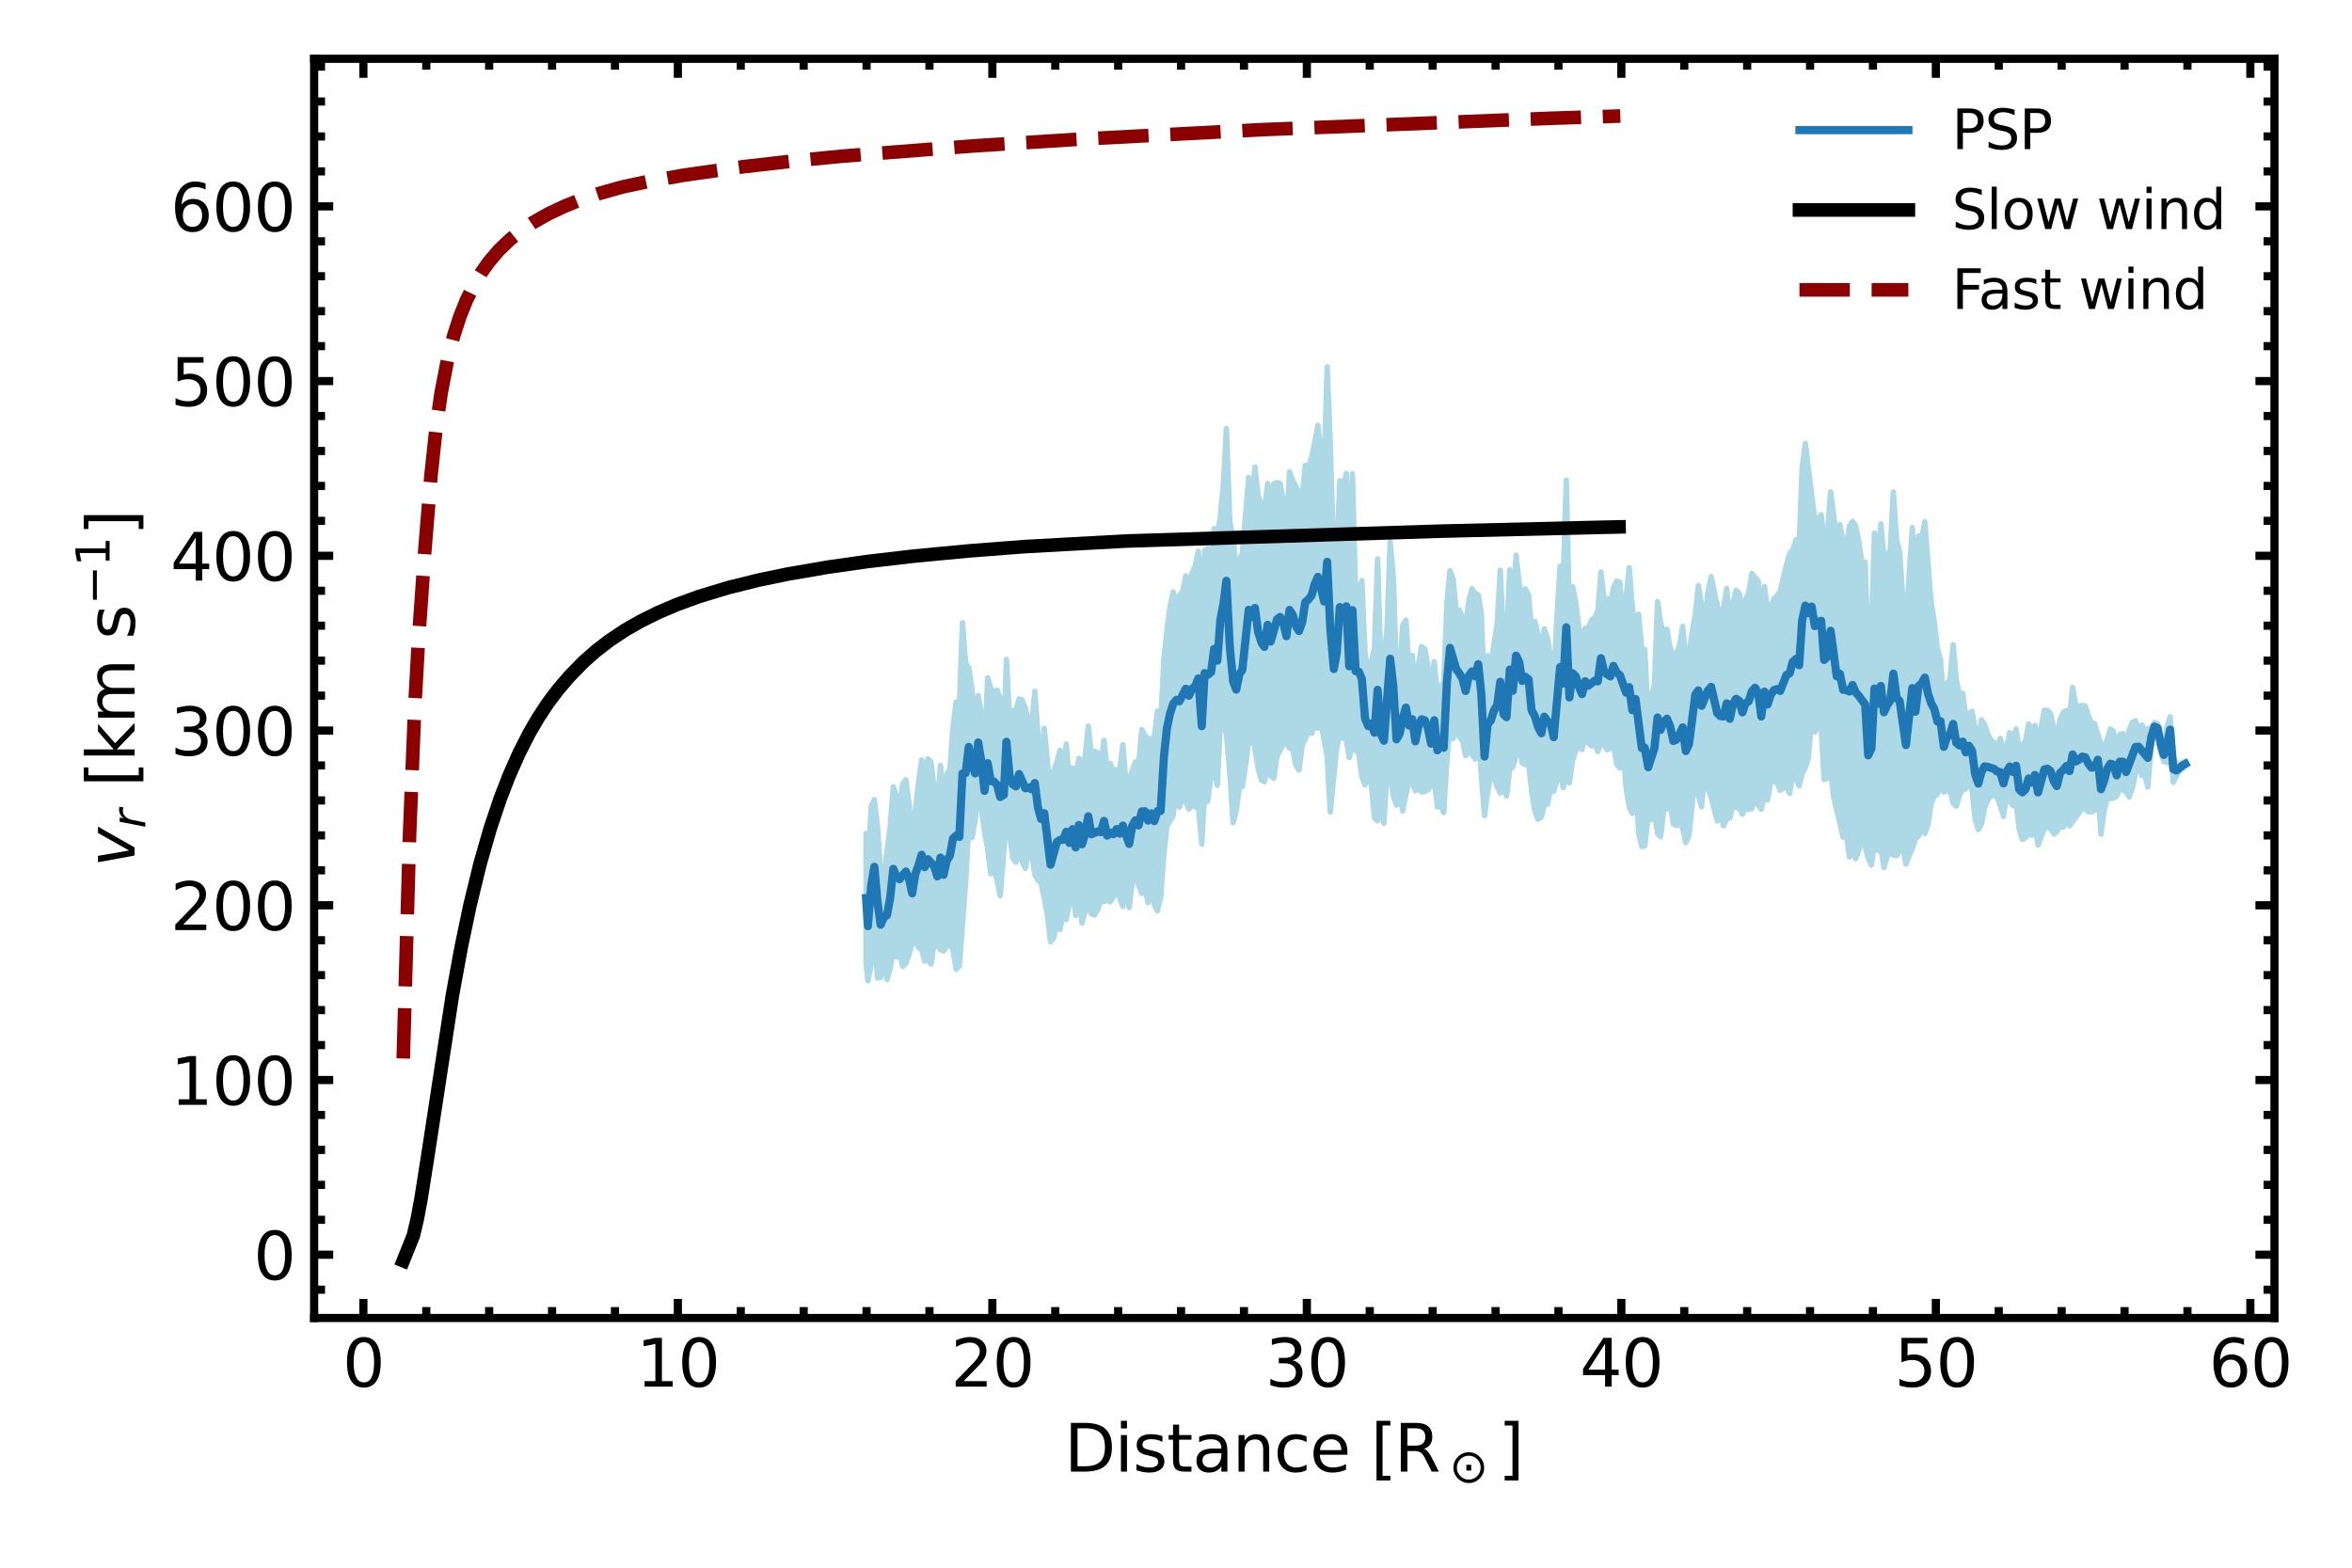 <?xml version="1.0" encoding="utf-8" standalone="no"?>
<!DOCTYPE svg PUBLIC "-//W3C//DTD SVG 1.1//EN"
  "http://www.w3.org/Graphics/SVG/1.1/DTD/svg11.dtd">
<svg xmlns:xlink="http://www.w3.org/1999/xlink" width="432pt" height="288pt" viewBox="0 0 432 288" xmlns="http://www.w3.org/2000/svg" version="1.1">
 <defs>
  <style type="text/css">*{stroke-linejoin: round; stroke-linecap: butt}</style>
 </defs>
 <g id="figure_1">
  <g id="patch_1">
   <path d="M 0 288 
L 432 288 
L 432 0 
L 0 0 
z
" style="fill: #ffffff"/>
  </g>
  <g id="axes_1">
   <g id="patch_2">
    <path d="M 57.702 242.124 
L 417.76 242.124 
L 417.76 10.8 
L 57.702 10.8 
z
" style="fill: #ffffff"/>
   </g>
   <g id="matplotlib.axis_1">
    <g id="xtick_1">
     <g id="line2d_1">
      <defs>
       <path id="m7d817731b9" d="M 0 0 
L 0 -3.5 
" style="stroke: #000000; stroke-width: 1.5"/>
      </defs>
      <g>
       <use xlink:href="#m7d817731b9" x="66.741" y="242.124" style="stroke: #000000; stroke-width: 1.5"/>
      </g>
     </g>
     <g id="line2d_2">
      <defs>
       <path id="m4e0276e14c" d="M 0 0 
L 0 3.5 
" style="stroke: #000000; stroke-width: 1.5"/>
      </defs>
      <g>
       <use xlink:href="#m4e0276e14c" x="66.741" y="10.8" style="stroke: #000000; stroke-width: 1.5"/>
      </g>
     </g>
     <g id="text_1">
      <!-- 0 -->
      <g transform="translate(62.924 254.742) scale(0.12 -0.12)">
       <defs>
        <path id="DejaVuSans-30" d="M 2034 4250 
Q 1547 4250 1301 3770 
Q 1056 3291 1056 2328 
Q 1056 1369 1301 889 
Q 1547 409 2034 409 
Q 2525 409 2770 889 
Q 3016 1369 3016 2328 
Q 3016 3291 2770 3770 
Q 2525 4250 2034 4250 
z
M 2034 4750 
Q 2819 4750 3233 4129 
Q 3647 3509 3647 2328 
Q 3647 1150 3233 529 
Q 2819 -91 2034 -91 
Q 1250 -91 836 529 
Q 422 1150 422 2328 
Q 422 3509 836 4129 
Q 1250 4750 2034 4750 
z
" transform="scale(0.016)"/>
       </defs>
       <use xlink:href="#DejaVuSans-30"/>
      </g>
     </g>
    </g>
    <g id="xtick_2">
     <g id="line2d_3">
      <g>
       <use xlink:href="#m7d817731b9" x="124.506" y="242.124" style="stroke: #000000; stroke-width: 1.5"/>
      </g>
     </g>
     <g id="line2d_4">
      <g>
       <use xlink:href="#m4e0276e14c" x="124.506" y="10.8" style="stroke: #000000; stroke-width: 1.5"/>
      </g>
     </g>
     <g id="text_2">
      <!-- 10 -->
      <g transform="translate(116.871 254.742) scale(0.12 -0.12)">
       <defs>
        <path id="DejaVuSans-31" d="M 794 531 
L 1825 531 
L 1825 4091 
L 703 3866 
L 703 4441 
L 1819 4666 
L 2450 4666 
L 2450 531 
L 3481 531 
L 3481 0 
L 794 0 
L 794 531 
z
" transform="scale(0.016)"/>
       </defs>
       <use xlink:href="#DejaVuSans-31"/>
       <use xlink:href="#DejaVuSans-30" x="63.623"/>
      </g>
     </g>
    </g>
    <g id="xtick_3">
     <g id="line2d_5">
      <g>
       <use xlink:href="#m7d817731b9" x="182.27" y="242.124" style="stroke: #000000; stroke-width: 1.5"/>
      </g>
     </g>
     <g id="line2d_6">
      <g>
       <use xlink:href="#m4e0276e14c" x="182.27" y="10.8" style="stroke: #000000; stroke-width: 1.5"/>
      </g>
     </g>
     <g id="text_3">
      <!-- 20 -->
      <g transform="translate(174.635 254.742) scale(0.12 -0.12)">
       <defs>
        <path id="DejaVuSans-32" d="M 1228 531 
L 3431 531 
L 3431 0 
L 469 0 
L 469 531 
Q 828 903 1448 1529 
Q 2069 2156 2228 2338 
Q 2531 2678 2651 2914 
Q 2772 3150 2772 3378 
Q 2772 3750 2511 3984 
Q 2250 4219 1831 4219 
Q 1534 4219 1204 4116 
Q 875 4013 500 3803 
L 500 4441 
Q 881 4594 1212 4672 
Q 1544 4750 1819 4750 
Q 2544 4750 2975 4387 
Q 3406 4025 3406 3419 
Q 3406 3131 3298 2873 
Q 3191 2616 2906 2266 
Q 2828 2175 2409 1742 
Q 1991 1309 1228 531 
z
" transform="scale(0.016)"/>
       </defs>
       <use xlink:href="#DejaVuSans-32"/>
       <use xlink:href="#DejaVuSans-30" x="63.623"/>
      </g>
     </g>
    </g>
    <g id="xtick_4">
     <g id="line2d_7">
      <g>
       <use xlink:href="#m7d817731b9" x="240.035" y="242.124" style="stroke: #000000; stroke-width: 1.5"/>
      </g>
     </g>
     <g id="line2d_8">
      <g>
       <use xlink:href="#m4e0276e14c" x="240.035" y="10.8" style="stroke: #000000; stroke-width: 1.5"/>
      </g>
     </g>
     <g id="text_4">
      <!-- 30 -->
      <g transform="translate(232.4 254.742) scale(0.12 -0.12)">
       <defs>
        <path id="DejaVuSans-33" d="M 2597 2516 
Q 3050 2419 3304 2112 
Q 3559 1806 3559 1356 
Q 3559 666 3084 287 
Q 2609 -91 1734 -91 
Q 1441 -91 1130 -33 
Q 819 25 488 141 
L 488 750 
Q 750 597 1062 519 
Q 1375 441 1716 441 
Q 2309 441 2620 675 
Q 2931 909 2931 1356 
Q 2931 1769 2642 2001 
Q 2353 2234 1838 2234 
L 1294 2234 
L 1294 2753 
L 1863 2753 
Q 2328 2753 2575 2939 
Q 2822 3125 2822 3475 
Q 2822 3834 2567 4026 
Q 2313 4219 1838 4219 
Q 1578 4219 1281 4162 
Q 984 4106 628 3988 
L 628 4550 
Q 988 4650 1302 4700 
Q 1616 4750 1894 4750 
Q 2613 4750 3031 4423 
Q 3450 4097 3450 3541 
Q 3450 3153 3228 2886 
Q 3006 2619 2597 2516 
z
" transform="scale(0.016)"/>
       </defs>
       <use xlink:href="#DejaVuSans-33"/>
       <use xlink:href="#DejaVuSans-30" x="63.623"/>
      </g>
     </g>
    </g>
    <g id="xtick_5">
     <g id="line2d_9">
      <g>
       <use xlink:href="#m7d817731b9" x="297.8" y="242.124" style="stroke: #000000; stroke-width: 1.5"/>
      </g>
     </g>
     <g id="line2d_10">
      <g>
       <use xlink:href="#m4e0276e14c" x="297.8" y="10.8" style="stroke: #000000; stroke-width: 1.5"/>
      </g>
     </g>
     <g id="text_5">
      <!-- 40 -->
      <g transform="translate(290.165 254.742) scale(0.12 -0.12)">
       <defs>
        <path id="DejaVuSans-34" d="M 2419 4116 
L 825 1625 
L 2419 1625 
L 2419 4116 
z
M 2253 4666 
L 3047 4666 
L 3047 1625 
L 3713 1625 
L 3713 1100 
L 3047 1100 
L 3047 0 
L 2419 0 
L 2419 1100 
L 313 1100 
L 313 1709 
L 2253 4666 
z
" transform="scale(0.016)"/>
       </defs>
       <use xlink:href="#DejaVuSans-34"/>
       <use xlink:href="#DejaVuSans-30" x="63.623"/>
      </g>
     </g>
    </g>
    <g id="xtick_6">
     <g id="line2d_11">
      <g>
       <use xlink:href="#m7d817731b9" x="355.564" y="242.124" style="stroke: #000000; stroke-width: 1.5"/>
      </g>
     </g>
     <g id="line2d_12">
      <g>
       <use xlink:href="#m4e0276e14c" x="355.564" y="10.8" style="stroke: #000000; stroke-width: 1.5"/>
      </g>
     </g>
     <g id="text_6">
      <!-- 50 -->
      <g transform="translate(347.929 254.742) scale(0.12 -0.12)">
       <defs>
        <path id="DejaVuSans-35" d="M 691 4666 
L 3169 4666 
L 3169 4134 
L 1269 4134 
L 1269 2991 
Q 1406 3038 1543 3061 
Q 1681 3084 1819 3084 
Q 2600 3084 3056 2656 
Q 3513 2228 3513 1497 
Q 3513 744 3044 326 
Q 2575 -91 1722 -91 
Q 1428 -91 1123 -41 
Q 819 9 494 109 
L 494 744 
Q 775 591 1075 516 
Q 1375 441 1709 441 
Q 2250 441 2565 725 
Q 2881 1009 2881 1497 
Q 2881 1984 2565 2268 
Q 2250 2553 1709 2553 
Q 1456 2553 1204 2497 
Q 953 2441 691 2322 
L 691 4666 
z
" transform="scale(0.016)"/>
       </defs>
       <use xlink:href="#DejaVuSans-35"/>
       <use xlink:href="#DejaVuSans-30" x="63.623"/>
      </g>
     </g>
    </g>
    <g id="xtick_7">
     <g id="line2d_13">
      <g>
       <use xlink:href="#m7d817731b9" x="413.329" y="242.124" style="stroke: #000000; stroke-width: 1.5"/>
      </g>
     </g>
     <g id="line2d_14">
      <g>
       <use xlink:href="#m4e0276e14c" x="413.329" y="10.8" style="stroke: #000000; stroke-width: 1.5"/>
      </g>
     </g>
     <g id="text_7">
      <!-- 60 -->
      <g transform="translate(405.694 254.742) scale(0.12 -0.12)">
       <defs>
        <path id="DejaVuSans-36" d="M 2113 2584 
Q 1688 2584 1439 2293 
Q 1191 2003 1191 1497 
Q 1191 994 1439 701 
Q 1688 409 2113 409 
Q 2538 409 2786 701 
Q 3034 994 3034 1497 
Q 3034 2003 2786 2293 
Q 2538 2584 2113 2584 
z
M 3366 4563 
L 3366 3988 
Q 3128 4100 2886 4159 
Q 2644 4219 2406 4219 
Q 1781 4219 1451 3797 
Q 1122 3375 1075 2522 
Q 1259 2794 1537 2939 
Q 1816 3084 2150 3084 
Q 2853 3084 3261 2657 
Q 3669 2231 3669 1497 
Q 3669 778 3244 343 
Q 2819 -91 2113 -91 
Q 1303 -91 875 529 
Q 447 1150 447 2328 
Q 447 3434 972 4092 
Q 1497 4750 2381 4750 
Q 2619 4750 2861 4703 
Q 3103 4656 3366 4563 
z
" transform="scale(0.016)"/>
       </defs>
       <use xlink:href="#DejaVuSans-36"/>
       <use xlink:href="#DejaVuSans-30" x="63.623"/>
      </g>
     </g>
    </g>
    <g id="xtick_8">
     <g id="line2d_15">
      <defs>
       <path id="m102ff74471" d="M 0 0 
L 0 -2 
" style="stroke: #000000; stroke-width: 1.5"/>
      </defs>
      <g>
       <use xlink:href="#m102ff74471" x="78.294" y="242.124" style="stroke: #000000; stroke-width: 1.5"/>
      </g>
     </g>
     <g id="line2d_16">
      <defs>
       <path id="m326108e63a" d="M 0 0 
L 0 2 
" style="stroke: #000000; stroke-width: 1.5"/>
      </defs>
      <g>
       <use xlink:href="#m326108e63a" x="78.294" y="10.8" style="stroke: #000000; stroke-width: 1.5"/>
      </g>
     </g>
    </g>
    <g id="xtick_9">
     <g id="line2d_17">
      <g>
       <use xlink:href="#m102ff74471" x="89.847" y="242.124" style="stroke: #000000; stroke-width: 1.5"/>
      </g>
     </g>
     <g id="line2d_18">
      <g>
       <use xlink:href="#m326108e63a" x="89.847" y="10.8" style="stroke: #000000; stroke-width: 1.5"/>
      </g>
     </g>
    </g>
    <g id="xtick_10">
     <g id="line2d_19">
      <g>
       <use xlink:href="#m102ff74471" x="101.4" y="242.124" style="stroke: #000000; stroke-width: 1.5"/>
      </g>
     </g>
     <g id="line2d_20">
      <g>
       <use xlink:href="#m326108e63a" x="101.4" y="10.8" style="stroke: #000000; stroke-width: 1.5"/>
      </g>
     </g>
    </g>
    <g id="xtick_11">
     <g id="line2d_21">
      <g>
       <use xlink:href="#m102ff74471" x="112.953" y="242.124" style="stroke: #000000; stroke-width: 1.5"/>
      </g>
     </g>
     <g id="line2d_22">
      <g>
       <use xlink:href="#m326108e63a" x="112.953" y="10.8" style="stroke: #000000; stroke-width: 1.5"/>
      </g>
     </g>
    </g>
    <g id="xtick_12">
     <g id="line2d_23">
      <g>
       <use xlink:href="#m102ff74471" x="136.059" y="242.124" style="stroke: #000000; stroke-width: 1.5"/>
      </g>
     </g>
     <g id="line2d_24">
      <g>
       <use xlink:href="#m326108e63a" x="136.059" y="10.8" style="stroke: #000000; stroke-width: 1.5"/>
      </g>
     </g>
    </g>
    <g id="xtick_13">
     <g id="line2d_25">
      <g>
       <use xlink:href="#m102ff74471" x="147.612" y="242.124" style="stroke: #000000; stroke-width: 1.5"/>
      </g>
     </g>
     <g id="line2d_26">
      <g>
       <use xlink:href="#m326108e63a" x="147.612" y="10.8" style="stroke: #000000; stroke-width: 1.5"/>
      </g>
     </g>
    </g>
    <g id="xtick_14">
     <g id="line2d_27">
      <g>
       <use xlink:href="#m102ff74471" x="159.165" y="242.124" style="stroke: #000000; stroke-width: 1.5"/>
      </g>
     </g>
     <g id="line2d_28">
      <g>
       <use xlink:href="#m326108e63a" x="159.165" y="10.8" style="stroke: #000000; stroke-width: 1.5"/>
      </g>
     </g>
    </g>
    <g id="xtick_15">
     <g id="line2d_29">
      <g>
       <use xlink:href="#m102ff74471" x="170.717" y="242.124" style="stroke: #000000; stroke-width: 1.5"/>
      </g>
     </g>
     <g id="line2d_30">
      <g>
       <use xlink:href="#m326108e63a" x="170.717" y="10.8" style="stroke: #000000; stroke-width: 1.5"/>
      </g>
     </g>
    </g>
    <g id="xtick_16">
     <g id="line2d_31">
      <g>
       <use xlink:href="#m102ff74471" x="193.823" y="242.124" style="stroke: #000000; stroke-width: 1.5"/>
      </g>
     </g>
     <g id="line2d_32">
      <g>
       <use xlink:href="#m326108e63a" x="193.823" y="10.8" style="stroke: #000000; stroke-width: 1.5"/>
      </g>
     </g>
    </g>
    <g id="xtick_17">
     <g id="line2d_33">
      <g>
       <use xlink:href="#m102ff74471" x="205.376" y="242.124" style="stroke: #000000; stroke-width: 1.5"/>
      </g>
     </g>
     <g id="line2d_34">
      <g>
       <use xlink:href="#m326108e63a" x="205.376" y="10.8" style="stroke: #000000; stroke-width: 1.5"/>
      </g>
     </g>
    </g>
    <g id="xtick_18">
     <g id="line2d_35">
      <g>
       <use xlink:href="#m102ff74471" x="216.929" y="242.124" style="stroke: #000000; stroke-width: 1.5"/>
      </g>
     </g>
     <g id="line2d_36">
      <g>
       <use xlink:href="#m326108e63a" x="216.929" y="10.8" style="stroke: #000000; stroke-width: 1.5"/>
      </g>
     </g>
    </g>
    <g id="xtick_19">
     <g id="line2d_37">
      <g>
       <use xlink:href="#m102ff74471" x="228.482" y="242.124" style="stroke: #000000; stroke-width: 1.5"/>
      </g>
     </g>
     <g id="line2d_38">
      <g>
       <use xlink:href="#m326108e63a" x="228.482" y="10.8" style="stroke: #000000; stroke-width: 1.5"/>
      </g>
     </g>
    </g>
    <g id="xtick_20">
     <g id="line2d_39">
      <g>
       <use xlink:href="#m102ff74471" x="251.588" y="242.124" style="stroke: #000000; stroke-width: 1.5"/>
      </g>
     </g>
     <g id="line2d_40">
      <g>
       <use xlink:href="#m326108e63a" x="251.588" y="10.8" style="stroke: #000000; stroke-width: 1.5"/>
      </g>
     </g>
    </g>
    <g id="xtick_21">
     <g id="line2d_41">
      <g>
       <use xlink:href="#m102ff74471" x="263.141" y="242.124" style="stroke: #000000; stroke-width: 1.5"/>
      </g>
     </g>
     <g id="line2d_42">
      <g>
       <use xlink:href="#m326108e63a" x="263.141" y="10.8" style="stroke: #000000; stroke-width: 1.5"/>
      </g>
     </g>
    </g>
    <g id="xtick_22">
     <g id="line2d_43">
      <g>
       <use xlink:href="#m102ff74471" x="274.694" y="242.124" style="stroke: #000000; stroke-width: 1.5"/>
      </g>
     </g>
     <g id="line2d_44">
      <g>
       <use xlink:href="#m326108e63a" x="274.694" y="10.8" style="stroke: #000000; stroke-width: 1.5"/>
      </g>
     </g>
    </g>
    <g id="xtick_23">
     <g id="line2d_45">
      <g>
       <use xlink:href="#m102ff74471" x="286.247" y="242.124" style="stroke: #000000; stroke-width: 1.5"/>
      </g>
     </g>
     <g id="line2d_46">
      <g>
       <use xlink:href="#m326108e63a" x="286.247" y="10.8" style="stroke: #000000; stroke-width: 1.5"/>
      </g>
     </g>
    </g>
    <g id="xtick_24">
     <g id="line2d_47">
      <g>
       <use xlink:href="#m102ff74471" x="309.353" y="242.124" style="stroke: #000000; stroke-width: 1.5"/>
      </g>
     </g>
     <g id="line2d_48">
      <g>
       <use xlink:href="#m326108e63a" x="309.353" y="10.8" style="stroke: #000000; stroke-width: 1.5"/>
      </g>
     </g>
    </g>
    <g id="xtick_25">
     <g id="line2d_49">
      <g>
       <use xlink:href="#m102ff74471" x="320.906" y="242.124" style="stroke: #000000; stroke-width: 1.5"/>
      </g>
     </g>
     <g id="line2d_50">
      <g>
       <use xlink:href="#m326108e63a" x="320.906" y="10.8" style="stroke: #000000; stroke-width: 1.5"/>
      </g>
     </g>
    </g>
    <g id="xtick_26">
     <g id="line2d_51">
      <g>
       <use xlink:href="#m102ff74471" x="332.459" y="242.124" style="stroke: #000000; stroke-width: 1.5"/>
      </g>
     </g>
     <g id="line2d_52">
      <g>
       <use xlink:href="#m326108e63a" x="332.459" y="10.8" style="stroke: #000000; stroke-width: 1.5"/>
      </g>
     </g>
    </g>
    <g id="xtick_27">
     <g id="line2d_53">
      <g>
       <use xlink:href="#m102ff74471" x="344.012" y="242.124" style="stroke: #000000; stroke-width: 1.5"/>
      </g>
     </g>
     <g id="line2d_54">
      <g>
       <use xlink:href="#m326108e63a" x="344.012" y="10.8" style="stroke: #000000; stroke-width: 1.5"/>
      </g>
     </g>
    </g>
    <g id="xtick_28">
     <g id="line2d_55">
      <g>
       <use xlink:href="#m102ff74471" x="367.117" y="242.124" style="stroke: #000000; stroke-width: 1.5"/>
      </g>
     </g>
     <g id="line2d_56">
      <g>
       <use xlink:href="#m326108e63a" x="367.117" y="10.8" style="stroke: #000000; stroke-width: 1.5"/>
      </g>
     </g>
    </g>
    <g id="xtick_29">
     <g id="line2d_57">
      <g>
       <use xlink:href="#m102ff74471" x="378.67" y="242.124" style="stroke: #000000; stroke-width: 1.5"/>
      </g>
     </g>
     <g id="line2d_58">
      <g>
       <use xlink:href="#m326108e63a" x="378.67" y="10.8" style="stroke: #000000; stroke-width: 1.5"/>
      </g>
     </g>
    </g>
    <g id="xtick_30">
     <g id="line2d_59">
      <g>
       <use xlink:href="#m102ff74471" x="390.223" y="242.124" style="stroke: #000000; stroke-width: 1.5"/>
      </g>
     </g>
     <g id="line2d_60">
      <g>
       <use xlink:href="#m326108e63a" x="390.223" y="10.8" style="stroke: #000000; stroke-width: 1.5"/>
      </g>
     </g>
    </g>
    <g id="xtick_31">
     <g id="line2d_61">
      <g>
       <use xlink:href="#m102ff74471" x="401.776" y="242.124" style="stroke: #000000; stroke-width: 1.5"/>
      </g>
     </g>
     <g id="line2d_62">
      <g>
       <use xlink:href="#m326108e63a" x="401.776" y="10.8" style="stroke: #000000; stroke-width: 1.5"/>
      </g>
     </g>
    </g>
    <g id="text_8">
     <!-- Distance [R$_\odot$] -->
     <g transform="translate(195.491 270.356) scale(0.12 -0.12)">
      <defs>
       <path id="DejaVuSans-44" d="M 1259 4147 
L 1259 519 
L 2022 519 
Q 2988 519 3436 956 
Q 3884 1394 3884 2338 
Q 3884 3275 3436 3711 
Q 2988 4147 2022 4147 
L 1259 4147 
z
M 628 4666 
L 1925 4666 
Q 3281 4666 3915 4102 
Q 4550 3538 4550 2338 
Q 4550 1131 3912 565 
Q 3275 0 1925 0 
L 628 0 
L 628 4666 
z
" transform="scale(0.016)"/>
       <path id="DejaVuSans-69" d="M 603 3500 
L 1178 3500 
L 1178 0 
L 603 0 
L 603 3500 
z
M 603 4863 
L 1178 4863 
L 1178 4134 
L 603 4134 
L 603 4863 
z
" transform="scale(0.016)"/>
       <path id="DejaVuSans-73" d="M 2834 3397 
L 2834 2853 
Q 2591 2978 2328 3040 
Q 2066 3103 1784 3103 
Q 1356 3103 1142 2972 
Q 928 2841 928 2578 
Q 928 2378 1081 2264 
Q 1234 2150 1697 2047 
L 1894 2003 
Q 2506 1872 2764 1633 
Q 3022 1394 3022 966 
Q 3022 478 2636 193 
Q 2250 -91 1575 -91 
Q 1294 -91 989 -36 
Q 684 19 347 128 
L 347 722 
Q 666 556 975 473 
Q 1284 391 1588 391 
Q 1994 391 2212 530 
Q 2431 669 2431 922 
Q 2431 1156 2273 1281 
Q 2116 1406 1581 1522 
L 1381 1569 
Q 847 1681 609 1914 
Q 372 2147 372 2553 
Q 372 3047 722 3315 
Q 1072 3584 1716 3584 
Q 2034 3584 2315 3537 
Q 2597 3491 2834 3397 
z
" transform="scale(0.016)"/>
       <path id="DejaVuSans-74" d="M 1172 4494 
L 1172 3500 
L 2356 3500 
L 2356 3053 
L 1172 3053 
L 1172 1153 
Q 1172 725 1289 603 
Q 1406 481 1766 481 
L 2356 481 
L 2356 0 
L 1766 0 
Q 1100 0 847 248 
Q 594 497 594 1153 
L 594 3053 
L 172 3053 
L 172 3500 
L 594 3500 
L 594 4494 
L 1172 4494 
z
" transform="scale(0.016)"/>
       <path id="DejaVuSans-61" d="M 2194 1759 
Q 1497 1759 1228 1600 
Q 959 1441 959 1056 
Q 959 750 1161 570 
Q 1363 391 1709 391 
Q 2188 391 2477 730 
Q 2766 1069 2766 1631 
L 2766 1759 
L 2194 1759 
z
M 3341 1997 
L 3341 0 
L 2766 0 
L 2766 531 
Q 2569 213 2275 61 
Q 1981 -91 1556 -91 
Q 1019 -91 701 211 
Q 384 513 384 1019 
Q 384 1609 779 1909 
Q 1175 2209 1959 2209 
L 2766 2209 
L 2766 2266 
Q 2766 2663 2505 2880 
Q 2244 3097 1772 3097 
Q 1472 3097 1187 3025 
Q 903 2953 641 2809 
L 641 3341 
Q 956 3463 1253 3523 
Q 1550 3584 1831 3584 
Q 2591 3584 2966 3190 
Q 3341 2797 3341 1997 
z
" transform="scale(0.016)"/>
       <path id="DejaVuSans-6e" d="M 3513 2113 
L 3513 0 
L 2938 0 
L 2938 2094 
Q 2938 2591 2744 2837 
Q 2550 3084 2163 3084 
Q 1697 3084 1428 2787 
Q 1159 2491 1159 1978 
L 1159 0 
L 581 0 
L 581 3500 
L 1159 3500 
L 1159 2956 
Q 1366 3272 1645 3428 
Q 1925 3584 2291 3584 
Q 2894 3584 3203 3211 
Q 3513 2838 3513 2113 
z
" transform="scale(0.016)"/>
       <path id="DejaVuSans-63" d="M 3122 3366 
L 3122 2828 
Q 2878 2963 2633 3030 
Q 2388 3097 2138 3097 
Q 1578 3097 1268 2742 
Q 959 2388 959 1747 
Q 959 1106 1268 751 
Q 1578 397 2138 397 
Q 2388 397 2633 464 
Q 2878 531 3122 666 
L 3122 134 
Q 2881 22 2623 -34 
Q 2366 -91 2075 -91 
Q 1284 -91 818 406 
Q 353 903 353 1747 
Q 353 2603 823 3093 
Q 1294 3584 2113 3584 
Q 2378 3584 2631 3529 
Q 2884 3475 3122 3366 
z
" transform="scale(0.016)"/>
       <path id="DejaVuSans-65" d="M 3597 1894 
L 3597 1613 
L 953 1613 
Q 991 1019 1311 708 
Q 1631 397 2203 397 
Q 2534 397 2845 478 
Q 3156 559 3463 722 
L 3463 178 
Q 3153 47 2828 -22 
Q 2503 -91 2169 -91 
Q 1331 -91 842 396 
Q 353 884 353 1716 
Q 353 2575 817 3079 
Q 1281 3584 2069 3584 
Q 2775 3584 3186 3129 
Q 3597 2675 3597 1894 
z
M 3022 2063 
Q 3016 2534 2758 2815 
Q 2500 3097 2075 3097 
Q 1594 3097 1305 2825 
Q 1016 2553 972 2059 
L 3022 2063 
z
" transform="scale(0.016)"/>
       <path id="DejaVuSans-20" transform="scale(0.016)"/>
       <path id="DejaVuSans-5b" d="M 550 4863 
L 1875 4863 
L 1875 4416 
L 1125 4416 
L 1125 -397 
L 1875 -397 
L 1875 -844 
L 550 -844 
L 550 4863 
z
" transform="scale(0.016)"/>
       <path id="DejaVuSans-52" d="M 2841 2188 
Q 3044 2119 3236 1894 
Q 3428 1669 3622 1275 
L 4263 0 
L 3584 0 
L 2988 1197 
Q 2756 1666 2539 1819 
Q 2322 1972 1947 1972 
L 1259 1972 
L 1259 0 
L 628 0 
L 628 4666 
L 2053 4666 
Q 2853 4666 3247 4331 
Q 3641 3997 3641 3322 
Q 3641 2881 3436 2590 
Q 3231 2300 2841 2188 
z
M 1259 4147 
L 1259 2491 
L 2053 2491 
Q 2509 2491 2742 2702 
Q 2975 2913 2975 3322 
Q 2975 3731 2742 3939 
Q 2509 4147 2053 4147 
L 1259 4147 
z
" transform="scale(0.016)"/>
       <path id="DejaVuSans-2299" d="M 2350 2403 
L 3013 2403 
L 3013 1609 
L 2350 1609 
L 2350 2403 
z
M 3306 3522 
Q 3016 3644 2681 3644 
Q 2347 3644 2056 3522 
Q 1769 3400 1531 3163 
Q 1291 2922 1172 2634 
Q 1053 2347 1053 2006 
Q 1053 1675 1172 1387 
Q 1291 1100 1531 859 
Q 1769 622 2056 500 
Q 2347 378 2681 378 
Q 3016 378 3306 500 
Q 3594 622 3831 859 
Q 4072 1100 4190 1387 
Q 4309 1675 4309 2006 
Q 4309 2347 4190 2634 
Q 4072 2922 3831 3163 
Q 3594 3400 3306 3522 
z
M 1878 3956 
Q 2250 4113 2681 4113 
Q 3113 4113 3484 3956 
Q 3856 3800 4163 3494 
Q 4472 3184 4625 2813 
Q 4778 2444 4778 2006 
Q 4778 1578 4625 1206 
Q 4472 838 4163 528 
Q 3856 222 3484 65 
Q 3113 -91 2681 -91 
Q 2250 -91 1878 65 
Q 1506 222 1200 528 
Q 891 838 738 1206 
Q 584 1578 584 2006 
Q 584 2444 738 2813 
Q 891 3184 1200 3494 
Q 1506 3800 1878 3956 
z
" transform="scale(0.016)"/>
       <path id="DejaVuSans-5d" d="M 1947 4863 
L 1947 -844 
L 622 -844 
L 622 -397 
L 1369 -397 
L 1369 4416 
L 622 4416 
L 622 4863 
L 1947 4863 
z
" transform="scale(0.016)"/>
      </defs>
      <use xlink:href="#DejaVuSans-44" transform="translate(0 0.016)"/>
      <use xlink:href="#DejaVuSans-69" transform="translate(77.002 0.016)"/>
      <use xlink:href="#DejaVuSans-73" transform="translate(104.785 0.016)"/>
      <use xlink:href="#DejaVuSans-74" transform="translate(156.885 0.016)"/>
      <use xlink:href="#DejaVuSans-61" transform="translate(196.094 0.016)"/>
      <use xlink:href="#DejaVuSans-6e" transform="translate(257.373 0.016)"/>
      <use xlink:href="#DejaVuSans-63" transform="translate(320.752 0.016)"/>
      <use xlink:href="#DejaVuSans-65" transform="translate(375.732 0.016)"/>
      <use xlink:href="#DejaVuSans-20" transform="translate(437.256 0.016)"/>
      <use xlink:href="#DejaVuSans-5b" transform="translate(469.043 0.016)"/>
      <use xlink:href="#DejaVuSans-52" transform="translate(504.932 0.016)"/>
      <use xlink:href="#DejaVuSans-2299" transform="translate(589.009 -16.391) scale(0.7)"/>
      <use xlink:href="#DejaVuSans-5d" transform="translate(664.033 0.016)"/>
     </g>
    </g>
   </g>
   <g id="matplotlib.axis_2">
    <g id="ytick_1">
     <g id="line2d_63">
      <defs>
       <path id="mef054be7f4" d="M 0 0 
L 3.5 0 
" style="stroke: #000000; stroke-width: 1.5"/>
      </defs>
      <g>
       <use xlink:href="#mef054be7f4" x="57.702" y="230.508" style="stroke: #000000; stroke-width: 1.5"/>
      </g>
     </g>
     <g id="line2d_64">
      <defs>
       <path id="m49f0d3bc33" d="M 0 0 
L -3.5 0 
" style="stroke: #000000; stroke-width: 1.5"/>
      </defs>
      <g>
       <use xlink:href="#m49f0d3bc33" x="417.76" y="230.508" style="stroke: #000000; stroke-width: 1.5"/>
      </g>
     </g>
     <g id="text_9">
      <!-- 0 -->
      <g transform="translate(46.567 235.067) scale(0.12 -0.12)">
       <use xlink:href="#DejaVuSans-30"/>
      </g>
     </g>
    </g>
    <g id="ytick_2">
     <g id="line2d_65">
      <g>
       <use xlink:href="#mef054be7f4" x="57.702" y="198.408" style="stroke: #000000; stroke-width: 1.5"/>
      </g>
     </g>
     <g id="line2d_66">
      <g>
       <use xlink:href="#m49f0d3bc33" x="417.76" y="198.408" style="stroke: #000000; stroke-width: 1.5"/>
      </g>
     </g>
     <g id="text_10">
      <!-- 100 -->
      <g transform="translate(31.297 202.967) scale(0.12 -0.12)">
       <use xlink:href="#DejaVuSans-31"/>
       <use xlink:href="#DejaVuSans-30" x="63.623"/>
       <use xlink:href="#DejaVuSans-30" x="127.246"/>
      </g>
     </g>
    </g>
    <g id="ytick_3">
     <g id="line2d_67">
      <g>
       <use xlink:href="#mef054be7f4" x="57.702" y="166.308" style="stroke: #000000; stroke-width: 1.5"/>
      </g>
     </g>
     <g id="line2d_68">
      <g>
       <use xlink:href="#m49f0d3bc33" x="417.76" y="166.308" style="stroke: #000000; stroke-width: 1.5"/>
      </g>
     </g>
     <g id="text_11">
      <!-- 200 -->
      <g transform="translate(31.297 170.867) scale(0.12 -0.12)">
       <use xlink:href="#DejaVuSans-32"/>
       <use xlink:href="#DejaVuSans-30" x="63.623"/>
       <use xlink:href="#DejaVuSans-30" x="127.246"/>
      </g>
     </g>
    </g>
    <g id="ytick_4">
     <g id="line2d_69">
      <g>
       <use xlink:href="#mef054be7f4" x="57.702" y="134.208" style="stroke: #000000; stroke-width: 1.5"/>
      </g>
     </g>
     <g id="line2d_70">
      <g>
       <use xlink:href="#m49f0d3bc33" x="417.76" y="134.208" style="stroke: #000000; stroke-width: 1.5"/>
      </g>
     </g>
     <g id="text_12">
      <!-- 300 -->
      <g transform="translate(31.297 138.767) scale(0.12 -0.12)">
       <use xlink:href="#DejaVuSans-33"/>
       <use xlink:href="#DejaVuSans-30" x="63.623"/>
       <use xlink:href="#DejaVuSans-30" x="127.246"/>
      </g>
     </g>
    </g>
    <g id="ytick_5">
     <g id="line2d_71">
      <g>
       <use xlink:href="#mef054be7f4" x="57.702" y="102.108" style="stroke: #000000; stroke-width: 1.5"/>
      </g>
     </g>
     <g id="line2d_72">
      <g>
       <use xlink:href="#m49f0d3bc33" x="417.76" y="102.108" style="stroke: #000000; stroke-width: 1.5"/>
      </g>
     </g>
     <g id="text_13">
      <!-- 400 -->
      <g transform="translate(31.297 106.667) scale(0.12 -0.12)">
       <use xlink:href="#DejaVuSans-34"/>
       <use xlink:href="#DejaVuSans-30" x="63.623"/>
       <use xlink:href="#DejaVuSans-30" x="127.246"/>
      </g>
     </g>
    </g>
    <g id="ytick_6">
     <g id="line2d_73">
      <g>
       <use xlink:href="#mef054be7f4" x="57.702" y="70.008" style="stroke: #000000; stroke-width: 1.5"/>
      </g>
     </g>
     <g id="line2d_74">
      <g>
       <use xlink:href="#m49f0d3bc33" x="417.76" y="70.008" style="stroke: #000000; stroke-width: 1.5"/>
      </g>
     </g>
     <g id="text_14">
      <!-- 500 -->
      <g transform="translate(31.297 74.567) scale(0.12 -0.12)">
       <use xlink:href="#DejaVuSans-35"/>
       <use xlink:href="#DejaVuSans-30" x="63.623"/>
       <use xlink:href="#DejaVuSans-30" x="127.246"/>
      </g>
     </g>
    </g>
    <g id="ytick_7">
     <g id="line2d_75">
      <g>
       <use xlink:href="#mef054be7f4" x="57.702" y="37.908" style="stroke: #000000; stroke-width: 1.5"/>
      </g>
     </g>
     <g id="line2d_76">
      <g>
       <use xlink:href="#m49f0d3bc33" x="417.76" y="37.908" style="stroke: #000000; stroke-width: 1.5"/>
      </g>
     </g>
     <g id="text_15">
      <!-- 600 -->
      <g transform="translate(31.297 42.467) scale(0.12 -0.12)">
       <use xlink:href="#DejaVuSans-36"/>
       <use xlink:href="#DejaVuSans-30" x="63.623"/>
       <use xlink:href="#DejaVuSans-30" x="127.246"/>
      </g>
     </g>
    </g>
    <g id="ytick_8">
     <g id="line2d_77">
      <defs>
       <path id="mb5b582aeb2" d="M 0 0 
L 2 0 
" style="stroke: #000000; stroke-width: 1.5"/>
      </defs>
      <g>
       <use xlink:href="#mb5b582aeb2" x="57.702" y="236.928" style="stroke: #000000; stroke-width: 1.5"/>
      </g>
     </g>
     <g id="line2d_78">
      <defs>
       <path id="mf221a024ba" d="M 0 0 
L -2 0 
" style="stroke: #000000; stroke-width: 1.5"/>
      </defs>
      <g>
       <use xlink:href="#mf221a024ba" x="417.76" y="236.928" style="stroke: #000000; stroke-width: 1.5"/>
      </g>
     </g>
    </g>
    <g id="ytick_9">
     <g id="line2d_79">
      <g>
       <use xlink:href="#mb5b582aeb2" x="57.702" y="224.088" style="stroke: #000000; stroke-width: 1.5"/>
      </g>
     </g>
     <g id="line2d_80">
      <g>
       <use xlink:href="#mf221a024ba" x="417.76" y="224.088" style="stroke: #000000; stroke-width: 1.5"/>
      </g>
     </g>
    </g>
    <g id="ytick_10">
     <g id="line2d_81">
      <g>
       <use xlink:href="#mb5b582aeb2" x="57.702" y="217.668" style="stroke: #000000; stroke-width: 1.5"/>
      </g>
     </g>
     <g id="line2d_82">
      <g>
       <use xlink:href="#mf221a024ba" x="417.76" y="217.668" style="stroke: #000000; stroke-width: 1.5"/>
      </g>
     </g>
    </g>
    <g id="ytick_11">
     <g id="line2d_83">
      <g>
       <use xlink:href="#mb5b582aeb2" x="57.702" y="211.248" style="stroke: #000000; stroke-width: 1.5"/>
      </g>
     </g>
     <g id="line2d_84">
      <g>
       <use xlink:href="#mf221a024ba" x="417.76" y="211.248" style="stroke: #000000; stroke-width: 1.5"/>
      </g>
     </g>
    </g>
    <g id="ytick_12">
     <g id="line2d_85">
      <g>
       <use xlink:href="#mb5b582aeb2" x="57.702" y="204.828" style="stroke: #000000; stroke-width: 1.5"/>
      </g>
     </g>
     <g id="line2d_86">
      <g>
       <use xlink:href="#mf221a024ba" x="417.76" y="204.828" style="stroke: #000000; stroke-width: 1.5"/>
      </g>
     </g>
    </g>
    <g id="ytick_13">
     <g id="line2d_87">
      <g>
       <use xlink:href="#mb5b582aeb2" x="57.702" y="191.988" style="stroke: #000000; stroke-width: 1.5"/>
      </g>
     </g>
     <g id="line2d_88">
      <g>
       <use xlink:href="#mf221a024ba" x="417.76" y="191.988" style="stroke: #000000; stroke-width: 1.5"/>
      </g>
     </g>
    </g>
    <g id="ytick_14">
     <g id="line2d_89">
      <g>
       <use xlink:href="#mb5b582aeb2" x="57.702" y="185.568" style="stroke: #000000; stroke-width: 1.5"/>
      </g>
     </g>
     <g id="line2d_90">
      <g>
       <use xlink:href="#mf221a024ba" x="417.76" y="185.568" style="stroke: #000000; stroke-width: 1.5"/>
      </g>
     </g>
    </g>
    <g id="ytick_15">
     <g id="line2d_91">
      <g>
       <use xlink:href="#mb5b582aeb2" x="57.702" y="179.148" style="stroke: #000000; stroke-width: 1.5"/>
      </g>
     </g>
     <g id="line2d_92">
      <g>
       <use xlink:href="#mf221a024ba" x="417.76" y="179.148" style="stroke: #000000; stroke-width: 1.5"/>
      </g>
     </g>
    </g>
    <g id="ytick_16">
     <g id="line2d_93">
      <g>
       <use xlink:href="#mb5b582aeb2" x="57.702" y="172.728" style="stroke: #000000; stroke-width: 1.5"/>
      </g>
     </g>
     <g id="line2d_94">
      <g>
       <use xlink:href="#mf221a024ba" x="417.76" y="172.728" style="stroke: #000000; stroke-width: 1.5"/>
      </g>
     </g>
    </g>
    <g id="ytick_17">
     <g id="line2d_95">
      <g>
       <use xlink:href="#mb5b582aeb2" x="57.702" y="159.888" style="stroke: #000000; stroke-width: 1.5"/>
      </g>
     </g>
     <g id="line2d_96">
      <g>
       <use xlink:href="#mf221a024ba" x="417.76" y="159.888" style="stroke: #000000; stroke-width: 1.5"/>
      </g>
     </g>
    </g>
    <g id="ytick_18">
     <g id="line2d_97">
      <g>
       <use xlink:href="#mb5b582aeb2" x="57.702" y="153.468" style="stroke: #000000; stroke-width: 1.5"/>
      </g>
     </g>
     <g id="line2d_98">
      <g>
       <use xlink:href="#mf221a024ba" x="417.76" y="153.468" style="stroke: #000000; stroke-width: 1.5"/>
      </g>
     </g>
    </g>
    <g id="ytick_19">
     <g id="line2d_99">
      <g>
       <use xlink:href="#mb5b582aeb2" x="57.702" y="147.048" style="stroke: #000000; stroke-width: 1.5"/>
      </g>
     </g>
     <g id="line2d_100">
      <g>
       <use xlink:href="#mf221a024ba" x="417.76" y="147.048" style="stroke: #000000; stroke-width: 1.5"/>
      </g>
     </g>
    </g>
    <g id="ytick_20">
     <g id="line2d_101">
      <g>
       <use xlink:href="#mb5b582aeb2" x="57.702" y="140.628" style="stroke: #000000; stroke-width: 1.5"/>
      </g>
     </g>
     <g id="line2d_102">
      <g>
       <use xlink:href="#mf221a024ba" x="417.76" y="140.628" style="stroke: #000000; stroke-width: 1.5"/>
      </g>
     </g>
    </g>
    <g id="ytick_21">
     <g id="line2d_103">
      <g>
       <use xlink:href="#mb5b582aeb2" x="57.702" y="127.788" style="stroke: #000000; stroke-width: 1.5"/>
      </g>
     </g>
     <g id="line2d_104">
      <g>
       <use xlink:href="#mf221a024ba" x="417.76" y="127.788" style="stroke: #000000; stroke-width: 1.5"/>
      </g>
     </g>
    </g>
    <g id="ytick_22">
     <g id="line2d_105">
      <g>
       <use xlink:href="#mb5b582aeb2" x="57.702" y="121.368" style="stroke: #000000; stroke-width: 1.5"/>
      </g>
     </g>
     <g id="line2d_106">
      <g>
       <use xlink:href="#mf221a024ba" x="417.76" y="121.368" style="stroke: #000000; stroke-width: 1.5"/>
      </g>
     </g>
    </g>
    <g id="ytick_23">
     <g id="line2d_107">
      <g>
       <use xlink:href="#mb5b582aeb2" x="57.702" y="114.948" style="stroke: #000000; stroke-width: 1.5"/>
      </g>
     </g>
     <g id="line2d_108">
      <g>
       <use xlink:href="#mf221a024ba" x="417.76" y="114.948" style="stroke: #000000; stroke-width: 1.5"/>
      </g>
     </g>
    </g>
    <g id="ytick_24">
     <g id="line2d_109">
      <g>
       <use xlink:href="#mb5b582aeb2" x="57.702" y="108.528" style="stroke: #000000; stroke-width: 1.5"/>
      </g>
     </g>
     <g id="line2d_110">
      <g>
       <use xlink:href="#mf221a024ba" x="417.76" y="108.528" style="stroke: #000000; stroke-width: 1.5"/>
      </g>
     </g>
    </g>
    <g id="ytick_25">
     <g id="line2d_111">
      <g>
       <use xlink:href="#mb5b582aeb2" x="57.702" y="95.688" style="stroke: #000000; stroke-width: 1.5"/>
      </g>
     </g>
     <g id="line2d_112">
      <g>
       <use xlink:href="#mf221a024ba" x="417.76" y="95.688" style="stroke: #000000; stroke-width: 1.5"/>
      </g>
     </g>
    </g>
    <g id="ytick_26">
     <g id="line2d_113">
      <g>
       <use xlink:href="#mb5b582aeb2" x="57.702" y="89.268" style="stroke: #000000; stroke-width: 1.5"/>
      </g>
     </g>
     <g id="line2d_114">
      <g>
       <use xlink:href="#mf221a024ba" x="417.76" y="89.268" style="stroke: #000000; stroke-width: 1.5"/>
      </g>
     </g>
    </g>
    <g id="ytick_27">
     <g id="line2d_115">
      <g>
       <use xlink:href="#mb5b582aeb2" x="57.702" y="82.848" style="stroke: #000000; stroke-width: 1.5"/>
      </g>
     </g>
     <g id="line2d_116">
      <g>
       <use xlink:href="#mf221a024ba" x="417.76" y="82.848" style="stroke: #000000; stroke-width: 1.5"/>
      </g>
     </g>
    </g>
    <g id="ytick_28">
     <g id="line2d_117">
      <g>
       <use xlink:href="#mb5b582aeb2" x="57.702" y="76.428" style="stroke: #000000; stroke-width: 1.5"/>
      </g>
     </g>
     <g id="line2d_118">
      <g>
       <use xlink:href="#mf221a024ba" x="417.76" y="76.428" style="stroke: #000000; stroke-width: 1.5"/>
      </g>
     </g>
    </g>
    <g id="ytick_29">
     <g id="line2d_119">
      <g>
       <use xlink:href="#mb5b582aeb2" x="57.702" y="63.588" style="stroke: #000000; stroke-width: 1.5"/>
      </g>
     </g>
     <g id="line2d_120">
      <g>
       <use xlink:href="#mf221a024ba" x="417.76" y="63.588" style="stroke: #000000; stroke-width: 1.5"/>
      </g>
     </g>
    </g>
    <g id="ytick_30">
     <g id="line2d_121">
      <g>
       <use xlink:href="#mb5b582aeb2" x="57.702" y="57.168" style="stroke: #000000; stroke-width: 1.5"/>
      </g>
     </g>
     <g id="line2d_122">
      <g>
       <use xlink:href="#mf221a024ba" x="417.76" y="57.168" style="stroke: #000000; stroke-width: 1.5"/>
      </g>
     </g>
    </g>
    <g id="ytick_31">
     <g id="line2d_123">
      <g>
       <use xlink:href="#mb5b582aeb2" x="57.702" y="50.748" style="stroke: #000000; stroke-width: 1.5"/>
      </g>
     </g>
     <g id="line2d_124">
      <g>
       <use xlink:href="#mf221a024ba" x="417.76" y="50.748" style="stroke: #000000; stroke-width: 1.5"/>
      </g>
     </g>
    </g>
    <g id="ytick_32">
     <g id="line2d_125">
      <g>
       <use xlink:href="#mb5b582aeb2" x="57.702" y="44.328" style="stroke: #000000; stroke-width: 1.5"/>
      </g>
     </g>
     <g id="line2d_126">
      <g>
       <use xlink:href="#mf221a024ba" x="417.76" y="44.328" style="stroke: #000000; stroke-width: 1.5"/>
      </g>
     </g>
    </g>
    <g id="ytick_33">
     <g id="line2d_127">
      <g>
       <use xlink:href="#mb5b582aeb2" x="57.702" y="31.488" style="stroke: #000000; stroke-width: 1.5"/>
      </g>
     </g>
     <g id="line2d_128">
      <g>
       <use xlink:href="#mf221a024ba" x="417.76" y="31.488" style="stroke: #000000; stroke-width: 1.5"/>
      </g>
     </g>
    </g>
    <g id="ytick_34">
     <g id="line2d_129">
      <g>
       <use xlink:href="#mb5b582aeb2" x="57.702" y="25.068" style="stroke: #000000; stroke-width: 1.5"/>
      </g>
     </g>
     <g id="line2d_130">
      <g>
       <use xlink:href="#mf221a024ba" x="417.76" y="25.068" style="stroke: #000000; stroke-width: 1.5"/>
      </g>
     </g>
    </g>
    <g id="ytick_35">
     <g id="line2d_131">
      <g>
       <use xlink:href="#mb5b582aeb2" x="57.702" y="18.648" style="stroke: #000000; stroke-width: 1.5"/>
      </g>
     </g>
     <g id="line2d_132">
      <g>
       <use xlink:href="#mf221a024ba" x="417.76" y="18.648" style="stroke: #000000; stroke-width: 1.5"/>
      </g>
     </g>
    </g>
    <g id="ytick_36">
     <g id="line2d_133">
      <g>
       <use xlink:href="#mb5b582aeb2" x="57.702" y="12.228" style="stroke: #000000; stroke-width: 1.5"/>
      </g>
     </g>
     <g id="line2d_134">
      <g>
       <use xlink:href="#mf221a024ba" x="417.76" y="12.228" style="stroke: #000000; stroke-width: 1.5"/>
      </g>
     </g>
    </g>
    <g id="text_16">
     <!-- $v_r$ [km s$^{-1}$] -->
     <g transform="translate(24.801 159.282) rotate(-90) scale(0.12 -0.12)">
      <defs>
       <path id="DejaVuSans-Oblique-76" d="M 459 3500 
L 1069 3500 
L 1581 525 
L 3256 3500 
L 3866 3500 
L 1875 0 
L 1100 0 
L 459 3500 
z
" transform="scale(0.016)"/>
       <path id="DejaVuSans-Oblique-72" d="M 2853 2969 
Q 2766 3016 2653 3041 
Q 2541 3066 2413 3066 
Q 1953 3066 1609 2717 
Q 1266 2369 1153 1784 
L 800 0 
L 225 0 
L 909 3500 
L 1484 3500 
L 1375 2956 
Q 1603 3259 1920 3421 
Q 2238 3584 2597 3584 
Q 2691 3584 2781 3573 
Q 2872 3563 2963 3538 
L 2853 2969 
z
" transform="scale(0.016)"/>
       <path id="DejaVuSans-6b" d="M 581 4863 
L 1159 4863 
L 1159 1991 
L 2875 3500 
L 3609 3500 
L 1753 1863 
L 3688 0 
L 2938 0 
L 1159 1709 
L 1159 0 
L 581 0 
L 581 4863 
z
" transform="scale(0.016)"/>
       <path id="DejaVuSans-6d" d="M 3328 2828 
Q 3544 3216 3844 3400 
Q 4144 3584 4550 3584 
Q 5097 3584 5394 3201 
Q 5691 2819 5691 2113 
L 5691 0 
L 5113 0 
L 5113 2094 
Q 5113 2597 4934 2840 
Q 4756 3084 4391 3084 
Q 3944 3084 3684 2787 
Q 3425 2491 3425 1978 
L 3425 0 
L 2847 0 
L 2847 2094 
Q 2847 2600 2669 2842 
Q 2491 3084 2119 3084 
Q 1678 3084 1418 2786 
Q 1159 2488 1159 1978 
L 1159 0 
L 581 0 
L 581 3500 
L 1159 3500 
L 1159 2956 
Q 1356 3278 1631 3431 
Q 1906 3584 2284 3584 
Q 2666 3584 2933 3390 
Q 3200 3197 3328 2828 
z
" transform="scale(0.016)"/>
       <path id="DejaVuSans-2212" d="M 678 2272 
L 4684 2272 
L 4684 1741 
L 678 1741 
L 678 2272 
z
" transform="scale(0.016)"/>
      </defs>
      <use xlink:href="#DejaVuSans-Oblique-76" transform="translate(0 0.684)"/>
      <use xlink:href="#DejaVuSans-Oblique-72" transform="translate(59.18 -15.722) scale(0.7)"/>
      <use xlink:href="#DejaVuSans-20" transform="translate(90.693 0.684)"/>
      <use xlink:href="#DejaVuSans-5b" transform="translate(122.48 0.684)"/>
      <use xlink:href="#DejaVuSans-6b" transform="translate(161.494 0.684)"/>
      <use xlink:href="#DejaVuSans-6d" transform="translate(219.404 0.684)"/>
      <use xlink:href="#DejaVuSans-20" transform="translate(316.816 0.684)"/>
      <use xlink:href="#DejaVuSans-73" transform="translate(348.604 0.684)"/>
      <use xlink:href="#DejaVuSans-2212" transform="translate(401.66 38.966) scale(0.7)"/>
      <use xlink:href="#DejaVuSans-31" transform="translate(460.312 38.966) scale(0.7)"/>
      <use xlink:href="#DejaVuSans-5d" transform="translate(507.583 0.684)"/>
     </g>
    </g>
   </g>
   <g id="patch_3">
    <path d="M 57.702 242.124 
L 57.702 10.8 
" style="fill: none; stroke: #000000; stroke-width: 1.5; stroke-linejoin: miter; stroke-linecap: square"/>
   </g>
   <g id="patch_4">
    <path d="M 417.76 242.124 
L 417.76 10.8 
" style="fill: none; stroke: #000000; stroke-width: 1.5; stroke-linejoin: miter; stroke-linecap: square"/>
   </g>
   <g id="patch_5">
    <path d="M 57.702 242.124 
L 417.76 242.124 
" style="fill: none; stroke: #000000; stroke-width: 1.5; stroke-linejoin: miter; stroke-linecap: square"/>
   </g>
   <g id="patch_6">
    <path d="M 57.702 10.8 
L 417.76 10.8 
" style="fill: none; stroke: #000000; stroke-width: 1.5; stroke-linejoin: miter; stroke-linecap: square"/>
   </g>
   <g id="PolyCollection_1">
    <defs>
     <path id="mbf412ea023" d="M 159.069 -134.872 
L 159.069 -111.153 
L 159.417 -107.818 
L 160.017 -110.764 
L 160.597 -116.411 
L 161.18 -108.339 
L 161.743 -108.448 
L 162.338 -112.05 
L 162.916 -108.023 
L 163.494 -110.069 
L 164.072 -113.326 
L 164.65 -112.156 
L 165.228 -112.875 
L 165.806 -110.437 
L 166.384 -111.06 
L 166.961 -112.64 
L 167.539 -114.661 
L 168.117 -115.578 
L 168.695 -113.937 
L 169.272 -113.554 
L 169.85 -111.426 
L 170.428 -111.736 
L 171.006 -110.894 
L 171.583 -114.638 
L 172.161 -114.34 
L 172.739 -113.531 
L 173.316 -113.312 
L 173.894 -114.101 
L 174.472 -114.94 
L 175.049 -113.377 
L 175.627 -109.934 
L 176.205 -110.518 
L 176.782 -118.205 
L 177.36 -125.786 
L 177.938 -136.232 
L 178.516 -134.12 
L 179.093 -137.085 
L 179.671 -142.99 
L 180.248 -139.429 
L 180.826 -135.177 
L 181.404 -132.097 
L 181.981 -127.478 
L 182.559 -128.228 
L 183.137 -126.373 
L 183.714 -123.439 
L 184.378 -131.546 
L 184.85 -136.619 
L 185.439 -135.011 
L 186.02 -130.34 
L 186.599 -129.588 
L 187.177 -132.009 
L 187.756 -129.687 
L 188.334 -128.471 
L 188.912 -131.334 
L 189.49 -131.544 
L 190.067 -127.284 
L 190.645 -126.304 
L 191.223 -125.822 
L 191.801 -123.014 
L 192.378 -119.88 
L 192.956 -114.971 
L 193.534 -115.67 
L 194.112 -118.611 
L 194.689 -117.229 
L 195.267 -120.106 
L 195.845 -119.078 
L 196.422 -122.032 
L 197 -124.436 
L 197.577 -119.824 
L 198.155 -124.191 
L 198.733 -118.415 
L 199.31 -120.577 
L 199.888 -121.483 
L 200.466 -120.129 
L 201.044 -119.902 
L 201.621 -120.866 
L 202.201 -122.724 
L 202.776 -122.394 
L 203.354 -122.556 
L 203.929 -122.333 
L 204.508 -123.214 
L 205.088 -124.778 
L 205.663 -123.026 
L 206.243 -121.472 
L 206.82 -125.024 
L 207.4 -121.278 
L 207.976 -126.11 
L 208.553 -126.581 
L 209.13 -125.447 
L 209.709 -123.879 
L 210.286 -125.058 
L 210.864 -122.174 
L 211.442 -124.859 
L 212.019 -121.792 
L 212.597 -120.666 
L 213.179 -123.113 
L 213.792 -131.185 
L 214.331 -136.176 
L 214.907 -137.197 
L 215.485 -138.192 
L 216.075 -143.478 
L 216.625 -139.73 
L 217.217 -141.602 
L 217.795 -140.737 
L 218.378 -139.336 
L 218.96 -140.216 
L 219.525 -139.76 
L 220.101 -140.006 
L 220.729 -132.944 
L 221.261 -141.811 
L 221.832 -140.802 
L 222.445 -145.683 
L 223.001 -146.7 
L 223.594 -143.713 
L 224.15 -155.035 
L 224.709 -154.757 
L 225.255 -153.315 
L 225.885 -145.901 
L 226.488 -136.855 
L 227.063 -139.072 
L 227.635 -143.238 
L 228.173 -143.5 
L 228.74 -147.123 
L 229.351 -151.666 
L 229.927 -153.058 
L 230.501 -150.418 
L 231.075 -146.88 
L 231.694 -144.677 
L 232.227 -144.401 
L 232.828 -147.253 
L 233.394 -145.453 
L 233.961 -145.005 
L 234.556 -149.08 
L 235.132 -150.138 
L 235.686 -151.343 
L 236.277 -151.531 
L 236.847 -150.552 
L 237.432 -150.438 
L 238.01 -147.451 
L 238.59 -146.512 
L 239.177 -151.098 
L 239.739 -152.231 
L 240.313 -153.553 
L 240.902 -153.258 
L 241.473 -154.627 
L 242.057 -154.201 
L 242.63 -155.45 
L 243.21 -151.999 
L 243.768 -148.942 
L 244.33 -138.806 
L 244.99 -145.451 
L 245.524 -150.554 
L 246.088 -153.247 
L 246.677 -152.399 
L 247.277 -152.217 
L 247.825 -148.821 
L 248.406 -150.821 
L 248.99 -150.213 
L 249.56 -149.624 
L 250.131 -145.314 
L 250.727 -143.815 
L 251.295 -145.392 
L 251.874 -143.92 
L 252.451 -137.771 
L 253.03 -137.206 
L 253.622 -140.026 
L 254.192 -136.772 
L 254.763 -146.355 
L 255.34 -145.445 
L 255.933 -141.718 
L 256.494 -140.102 
L 257.068 -142.409 
L 257.642 -139.015 
L 258.229 -141.953 
L 258.804 -144.46 
L 259.396 -144.188 
L 259.969 -142.715 
L 260.549 -143.485 
L 261.106 -142.488 
L 261.691 -142.589 
L 262.27 -142.874 
L 262.849 -143.688 
L 263.431 -144.913 
L 264.008 -139.741 
L 264.581 -140.209 
L 265.17 -138.733 
L 265.762 -148.359 
L 266.319 -154.787 
L 266.894 -152.322 
L 267.475 -154.485 
L 268.02 -152.749 
L 268.644 -151.84 
L 269.196 -149.177 
L 269.775 -150.103 
L 270.356 -149.439 
L 270.948 -148.544 
L 271.516 -153.223 
L 272.074 -145.679 
L 272.667 -138.152 
L 273.25 -142.513 
L 273.809 -145.443 
L 274.406 -145.348 
L 274.975 -143.489 
L 275.562 -142.289 
L 276.152 -143.461 
L 276.71 -141.765 
L 277.306 -146.638 
L 277.857 -147.086 
L 278.455 -149.103 
L 279.038 -151.82 
L 279.59 -147.834 
L 280.16 -147.52 
L 280.763 -147.665 
L 281.305 -142.738 
L 281.929 -138.929 
L 282.491 -137.484 
L 283.113 -137.938 
L 283.651 -140.203 
L 284.224 -140.252 
L 284.8 -142.87 
L 285.377 -142.612 
L 285.964 -144.502 
L 286.544 -146.968 
L 287.121 -143.296 
L 287.684 -145.736 
L 288.255 -144.16 
L 288.856 -148.445 
L 289.426 -150.101 
L 290.002 -151.129 
L 290.584 -150.303 
L 291.154 -153.12 
L 291.726 -151.512 
L 292.319 -150.953 
L 292.879 -151.452 
L 293.471 -149.939 
L 294.048 -151.254 
L 294.619 -151.296 
L 295.205 -150.236 
L 295.776 -150.588 
L 296.346 -151.36 
L 296.937 -147.59 
L 297.518 -146.904 
L 298.089 -150.23 
L 298.67 -143.344 
L 299.241 -139.795 
L 299.817 -138.549 
L 300.401 -146.431 
L 300.978 -134.88 
L 301.558 -132.491 
L 302.099 -132.61 
L 302.732 -137.99 
L 303.258 -137.431 
L 303.875 -138.697 
L 304.448 -134.893 
L 305.012 -134.276 
L 305.59 -139.043 
L 306.17 -139.51 
L 306.755 -140.196 
L 307.35 -136.634 
L 307.905 -136.346 
L 308.499 -136.735 
L 309.056 -135.849 
L 309.635 -133.186 
L 310.224 -134.53 
L 310.782 -139.952 
L 311.379 -145.586 
L 311.945 -141.903 
L 312.537 -139.787 
L 313.108 -146.573 
L 313.67 -143.155 
L 314.289 -141.577 
L 314.837 -139.409 
L 315.417 -137.177 
L 315.991 -139.226 
L 316.568 -136.286 
L 317.15 -137.679 
L 317.725 -137.71 
L 318.316 -140.297 
L 318.88 -139.678 
L 319.461 -139.544 
L 320.037 -138.421 
L 320.619 -139.678 
L 321.19 -139.279 
L 321.778 -139.444 
L 322.354 -141.346 
L 322.929 -140.176 
L 323.499 -139.334 
L 324.078 -141.642 
L 324.65 -141.051 
L 325.233 -144.31 
L 325.818 -144.385 
L 326.394 -144.263 
L 326.977 -142.813 
L 327.551 -143.175 
L 328.123 -143.842 
L 328.714 -142.262 
L 329.258 -145.819 
L 329.866 -145.033 
L 330.452 -143.607 
L 331.006 -145.849 
L 331.591 -146.949 
L 332.16 -148.858 
L 332.749 -155.881 
L 333.332 -153.498 
L 333.903 -154.804 
L 334.498 -154.437 
L 335.045 -144.787 
L 335.637 -144.999 
L 336.231 -146.619 
L 336.793 -141.529 
L 337.365 -139.127 
L 337.94 -136.798 
L 338.53 -134.207 
L 339.103 -135.047 
L 339.688 -130.563 
L 340.258 -132.099 
L 340.838 -130.236 
L 341.426 -131.822 
L 341.977 -134.386 
L 342.58 -132.409 
L 343.134 -130.342 
L 343.729 -129.083 
L 344.29 -132.949 
L 344.88 -131.758 
L 345.462 -132.2 
L 346.028 -128.608 
L 346.621 -130.607 
L 347.18 -131.759 
L 347.765 -130.896 
L 348.356 -130.808 
L 348.924 -131.816 
L 349.493 -132.425 
L 350.071 -129.235 
L 350.66 -130.804 
L 351.233 -132.082 
L 351.81 -133.842 
L 352.382 -134.368 
L 352.966 -135.892 
L 353.535 -134.88 
L 354.126 -136.576 
L 354.704 -140.318 
L 355.265 -141.689 
L 355.867 -142.124 
L 356.417 -144.072 
L 357.031 -142.49 
L 357.586 -142.708 
L 358.153 -142.808 
L 358.743 -140.471 
L 359.306 -139.897 
L 359.903 -141.891 
L 360.485 -142.892 
L 361.056 -143.098 
L 361.632 -145.142 
L 362.208 -142.853 
L 362.783 -137.446 
L 363.362 -135.593 
L 363.942 -136.609 
L 364.516 -139.497 
L 365.102 -141.112 
L 365.673 -141.707 
L 366.251 -141.971 
L 366.827 -141.51 
L 367.409 -139.998 
L 367.984 -138.021 
L 368.555 -141.8 
L 369.136 -140.956 
L 369.716 -139.996 
L 370.297 -140.571 
L 370.868 -135.701 
L 371.449 -133.797 
L 372.036 -134.067 
L 372.605 -134.954 
L 373.177 -134.543 
L 373.761 -136.549 
L 374.329 -132.732 
L 374.916 -134.262 
L 375.494 -135.793 
L 376.077 -136.096 
L 376.64 -135.771 
L 377.245 -134.793 
L 377.777 -135.222 
L 378.38 -136.183 
L 378.959 -136.019 
L 379.538 -137.078 
L 380.114 -136.269 
L 380.685 -137.064 
L 381.275 -137.94 
L 381.846 -138.586 
L 382.426 -139.59 
L 383.003 -139.418 
L 383.579 -138.857 
L 384.157 -138.85 
L 384.736 -139.104 
L 385.313 -143.784 
L 385.893 -134.752 
L 386.472 -139.051 
L 387.053 -141.362 
L 387.623 -141.314 
L 388.176 -141.376 
L 388.779 -141.726 
L 389.357 -143.06 
L 389.935 -142.906 
L 390.509 -142.482 
L 391.073 -141.614 
L 391.668 -143.265 
L 392.245 -145.963 
L 392.823 -147.922 
L 393.4 -145.497 
L 393.978 -145.597 
L 394.5 -143.4 
L 395.134 -151.15 
L 395.711 -153.756 
L 396.289 -153.48 
L 396.867 -149.811 
L 397.444 -148.091 
L 398.021 -147.915 
L 398.599 -151.584 
L 399.177 -144.277 
L 399.755 -145.47 
L 400.332 -146.367 
L 400.91 -146.835 
L 401.394 -147.19 
L 401.394 -148.139 
L 401.394 -148.139 
L 400.91 -147.971 
L 400.332 -147.524 
L 399.755 -147.433 
L 399.177 -149.159 
L 398.599 -156.33 
L 398.021 -154.454 
L 397.444 -150.549 
L 396.867 -152.681 
L 396.289 -155.056 
L 395.711 -155.283 
L 395.134 -154.035 
L 394.5 -154.143 
L 393.978 -153.637 
L 393.4 -154.825 
L 392.823 -153.699 
L 392.245 -155.608 
L 391.668 -155.312 
L 391.073 -153.881 
L 390.509 -149.849 
L 389.935 -153.227 
L 389.357 -153.105 
L 388.779 -149.386 
L 388.176 -153.684 
L 387.623 -154.075 
L 387.053 -152.228 
L 386.472 -150.127 
L 385.893 -151.263 
L 385.313 -153.083 
L 384.736 -155.075 
L 384.157 -155.08 
L 383.579 -156.557 
L 383.003 -158.317 
L 382.426 -158.408 
L 381.846 -158.288 
L 381.275 -158.285 
L 380.685 -161.725 
L 380.114 -156.391 
L 379.538 -157.463 
L 378.959 -157.105 
L 378.38 -155.848 
L 377.777 -151.93 
L 377.245 -154.089 
L 376.64 -156.849 
L 376.077 -157.482 
L 375.494 -157.524 
L 374.916 -154.469 
L 374.329 -152.089 
L 373.761 -154.731 
L 373.177 -153.917 
L 372.605 -155.016 
L 372.036 -151.914 
L 371.449 -151.081 
L 370.868 -150.251 
L 370.297 -154.079 
L 369.716 -152.368 
L 369.136 -153.414 
L 368.555 -150.639 
L 367.984 -150.147 
L 367.409 -152.318 
L 366.827 -150.997 
L 366.251 -151.55 
L 365.673 -152.111 
L 365.102 -153.124 
L 364.516 -154.924 
L 363.942 -155.751 
L 363.362 -152.504 
L 362.783 -154.047 
L 362.208 -157.32 
L 361.632 -156.841 
L 361.056 -156.477 
L 360.485 -160.655 
L 359.903 -160.192 
L 359.306 -163.236 
L 358.743 -169.552 
L 358.153 -163.282 
L 357.586 -162.37 
L 357.031 -159.105 
L 356.417 -166.945 
L 355.867 -168.753 
L 355.265 -173.911 
L 354.704 -177.279 
L 354.126 -184.565 
L 353.535 -192.164 
L 352.966 -189.043 
L 352.382 -189.549 
L 351.81 -180.638 
L 351.233 -191.083 
L 350.66 -182.346 
L 350.071 -173.011 
L 349.493 -178.027 
L 348.924 -186.547 
L 348.356 -188.843 
L 347.765 -197.613 
L 347.18 -186.739 
L 346.621 -186.286 
L 346.028 -185.67 
L 345.462 -191.772 
L 344.88 -185.654 
L 344.29 -190.069 
L 343.729 -171.878 
L 343.134 -168.122 
L 342.58 -184.743 
L 341.977 -184.379 
L 341.426 -188.484 
L 340.838 -191.361 
L 340.258 -192.223 
L 339.688 -191.352 
L 339.103 -187.411 
L 338.53 -188.343 
L 337.94 -191.642 
L 337.365 -188.377 
L 336.793 -193.537 
L 336.231 -197.629 
L 335.637 -189.675 
L 335.045 -188.739 
L 334.498 -193.459 
L 333.903 -192.594 
L 333.332 -192.447 
L 332.749 -197.258 
L 332.16 -201.883 
L 331.591 -206.547 
L 331.006 -202.173 
L 330.452 -187.946 
L 329.866 -188.85 
L 329.258 -186.925 
L 328.714 -186.348 
L 328.123 -184.168 
L 327.551 -181.917 
L 326.977 -179.32 
L 326.394 -178.567 
L 325.818 -178.035 
L 325.233 -176.396 
L 324.65 -176.103 
L 324.078 -180.239 
L 323.499 -173.41 
L 322.929 -181.275 
L 322.354 -181.959 
L 321.778 -182.629 
L 321.19 -179.054 
L 320.619 -177.918 
L 320.037 -175.834 
L 319.461 -178.928 
L 318.88 -179.578 
L 318.316 -177.169 
L 317.725 -174.175 
L 317.15 -179.896 
L 316.568 -176.471 
L 315.991 -173.653 
L 315.417 -176.81 
L 314.837 -179.37 
L 314.289 -182.059 
L 313.67 -179.063 
L 313.108 -172.729 
L 312.537 -176.87 
L 311.945 -180.416 
L 311.379 -175.179 
L 310.782 -171.756 
L 310.224 -168.07 
L 309.635 -166.862 
L 309.056 -172.911 
L 308.499 -169.578 
L 307.905 -167.91 
L 307.35 -167.108 
L 306.755 -169.039 
L 306.17 -172.429 
L 305.59 -171.633 
L 305.012 -173.555 
L 304.448 -177.48 
L 303.875 -162.425 
L 303.258 -159.731 
L 302.732 -156.113 
L 302.099 -168.669 
L 301.558 -168.628 
L 300.978 -175.173 
L 300.401 -172.749 
L 299.817 -176.519 
L 299.241 -183.729 
L 298.67 -178.154 
L 298.089 -174.744 
L 297.518 -181.07 
L 296.937 -181.258 
L 296.346 -179.994 
L 295.776 -176.888 
L 295.205 -177.984 
L 294.619 -178.06 
L 294.048 -182.915 
L 293.471 -175.715 
L 292.879 -174.437 
L 292.319 -174.14 
L 291.726 -172.549 
L 291.154 -172.579 
L 290.584 -170.651 
L 290.002 -172.558 
L 289.426 -177.345 
L 288.856 -180.197 
L 288.255 -175.587 
L 287.684 -199.779 
L 287.121 -181.554 
L 286.544 -183.937 
L 285.964 -174.618 
L 285.377 -162.518 
L 284.8 -167.38 
L 284.224 -170.783 
L 283.651 -172.466 
L 283.113 -168.641 
L 282.491 -171.488 
L 281.929 -173.835 
L 281.305 -172.308 
L 280.763 -178.709 
L 280.16 -179.825 
L 279.59 -177.971 
L 279.038 -180.893 
L 278.455 -186.017 
L 277.857 -175.087 
L 277.306 -183.341 
L 276.71 -170.732 
L 276.152 -170.15 
L 275.562 -183.225 
L 274.975 -173.31 
L 274.406 -169.649 
L 273.809 -165.741 
L 273.25 -167.559 
L 272.667 -159.885 
L 272.074 -175.41 
L 271.516 -178.739 
L 270.948 -178.955 
L 270.356 -179.846 
L 269.775 -177.588 
L 269.196 -172.939 
L 268.644 -174.616 
L 268.02 -175.961 
L 267.475 -175.623 
L 266.894 -181.6 
L 266.319 -183.165 
L 265.762 -177.165 
L 265.17 -162.528 
L 264.581 -162.026 
L 264.008 -160.57 
L 263.431 -166.451 
L 262.849 -159.072 
L 262.27 -165.679 
L 261.691 -168.775 
L 261.106 -169.226 
L 260.549 -165.903 
L 259.969 -160.894 
L 259.396 -167.58 
L 258.804 -164.949 
L 258.229 -174.078 
L 257.642 -173.175 
L 257.068 -163.929 
L 256.494 -164.242 
L 255.933 -181.804 
L 255.34 -188.544 
L 254.763 -172.479 
L 254.192 -167.055 
L 253.622 -166.284 
L 253.03 -185.338 
L 252.451 -169.015 
L 251.874 -166.234 
L 251.295 -163.834 
L 250.727 -168.18 
L 250.131 -181.324 
L 249.56 -179.602 
L 248.99 -179.19 
L 248.406 -200.995 
L 247.825 -182.361 
L 247.277 -201.011 
L 246.677 -198.062 
L 246.088 -199.697 
L 245.524 -185.615 
L 244.99 -184.743 
L 244.33 -206.535 
L 243.768 -220.628 
L 243.21 -202.992 
L 242.63 -204.513 
L 242.057 -209.838 
L 241.473 -206.705 
L 240.902 -203.943 
L 240.313 -202.16 
L 239.739 -202.517 
L 239.177 -196.284 
L 238.59 -197.638 
L 238.01 -198.615 
L 237.432 -199.734 
L 236.847 -201.326 
L 236.277 -190.71 
L 235.686 -195.959 
L 235.132 -199.175 
L 234.556 -199.361 
L 233.961 -199.139 
L 233.394 -194.844 
L 232.828 -199.172 
L 232.227 -193.921 
L 231.694 -195.215 
L 231.075 -196.97 
L 230.501 -202.203 
L 229.927 -196.276 
L 229.351 -200.277 
L 228.74 -192.925 
L 228.173 -186.292 
L 227.635 -185.076 
L 227.063 -183.546 
L 226.488 -188.864 
L 225.885 -192.4 
L 225.255 -209.279 
L 224.709 -199.331 
L 224.15 -193.219 
L 223.594 -189.555 
L 223.001 -190.887 
L 222.445 -183.358 
L 221.832 -187.245 
L 221.261 -186.886 
L 220.729 -176.229 
L 220.101 -186.734 
L 219.525 -184.047 
L 218.96 -182.772 
L 218.378 -181.034 
L 217.795 -182.213 
L 217.217 -179.249 
L 216.625 -178.608 
L 216.075 -175.381 
L 215.485 -179.246 
L 214.907 -176.621 
L 214.331 -172.216 
L 213.792 -167.076 
L 213.179 -154.937 
L 212.597 -157.374 
L 212.019 -152.515 
L 211.442 -152.276 
L 210.864 -152.317 
L 210.286 -152.874 
L 209.709 -153.975 
L 209.13 -147.268 
L 208.553 -148.033 
L 207.976 -146.526 
L 207.4 -144.658 
L 206.82 -144.162 
L 206.243 -151.205 
L 205.663 -146.665 
L 205.088 -146.608 
L 204.508 -146.285 
L 203.929 -147.72 
L 203.354 -146.42 
L 202.776 -151.987 
L 202.201 -147.52 
L 201.621 -149.666 
L 201.044 -150.006 
L 200.466 -149.331 
L 199.888 -154.592 
L 199.31 -149.021 
L 198.733 -147.39 
L 198.155 -148.685 
L 197.577 -144.817 
L 197 -146.932 
L 196.422 -144.264 
L 195.845 -151.322 
L 195.267 -147.34 
L 194.689 -150.182 
L 194.112 -147.975 
L 193.534 -146.455 
L 192.956 -143.328 
L 192.378 -148.156 
L 191.801 -154.217 
L 191.223 -149.271 
L 190.645 -153.008 
L 190.067 -161.003 
L 189.49 -154.439 
L 188.912 -155.365 
L 188.334 -157.89 
L 187.756 -159.366 
L 187.177 -159.597 
L 186.599 -157.472 
L 186.02 -157.49 
L 185.439 -155.904 
L 184.85 -166.853 
L 184.378 -152.437 
L 183.714 -159.719 
L 183.137 -161.231 
L 182.559 -160.61 
L 181.981 -161.537 
L 181.404 -163.499 
L 180.826 -150.265 
L 180.248 -156.732 
L 179.671 -160.225 
L 179.093 -154.738 
L 178.516 -161.48 
L 177.938 -165.322 
L 177.36 -166.163 
L 176.782 -173.61 
L 176.205 -157.986 
L 175.627 -159.054 
L 175.049 -154.553 
L 174.472 -146.7 
L 173.894 -145.653 
L 173.316 -141.263 
L 172.739 -147.379 
L 172.161 -139.658 
L 171.583 -143.079 
L 171.006 -147.965 
L 170.428 -148.571 
L 169.85 -145.975 
L 169.272 -148.382 
L 168.695 -144.048 
L 168.117 -139.216 
L 167.539 -133.098 
L 166.961 -140.486 
L 166.384 -144.727 
L 165.806 -143.99 
L 165.228 -140.078 
L 164.65 -141.858 
L 164.072 -143.445 
L 163.494 -135.992 
L 162.916 -131.728 
L 162.338 -126.819 
L 161.743 -127.805 
L 161.18 -136.112 
L 160.597 -141.109 
L 160.017 -139.93 
L 159.417 -127.889 
L 159.069 -134.872 
z
" style="stroke: #add8e6"/>
    </defs>
    <g clip-path="url(#pc2f389ceae)">
     <use xlink:href="#mbf412ea023" x="0" y="288" style="fill: #add8e6; stroke: #add8e6"/>
    </g>
   </g>
   <g id="line2d_135">
    <path d="M 159.069 164.987 
L 159.417 170.146 
L 160.017 162.653 
L 160.597 159.24 
L 161.18 165.774 
L 161.743 169.874 
L 162.338 168.565 
L 162.916 168.125 
L 163.494 164.969 
L 164.072 159.614 
L 164.65 160.993 
L 165.228 161.523 
L 166.384 160.106 
L 166.961 161.437 
L 167.539 164.121 
L 168.117 160.603 
L 168.695 159.008 
L 169.272 157.032 
L 169.85 159.299 
L 170.428 157.846 
L 171.583 159.142 
L 172.161 161.001 
L 172.739 157.545 
L 173.316 160.713 
L 173.894 158.123 
L 174.472 157.18 
L 175.049 154.035 
L 175.627 153.506 
L 176.205 153.748 
L 176.782 142.093 
L 177.36 142.026 
L 177.938 137.223 
L 178.516 140.2 
L 179.093 142.088 
L 179.671 136.392 
L 180.248 139.919 
L 180.826 145.279 
L 181.404 140.202 
L 181.981 143.492 
L 182.559 143.581 
L 183.137 144.198 
L 183.714 146.421 
L 184.378 146.009 
L 184.85 136.264 
L 185.439 142.542 
L 186.02 144.085 
L 186.599 144.47 
L 187.177 142.197 
L 188.334 144.82 
L 188.912 144.65 
L 189.49 145.008 
L 190.067 143.856 
L 190.645 148.344 
L 191.223 150.453 
L 191.801 149.385 
L 192.956 158.85 
L 194.112 154.707 
L 194.689 154.294 
L 195.267 154.277 
L 195.845 152.8 
L 196.422 154.852 
L 197 152.316 
L 197.577 155.68 
L 198.155 151.562 
L 198.733 155.097 
L 199.31 153.201 
L 199.888 149.963 
L 200.466 153.27 
L 201.621 152.734 
L 202.201 152.878 
L 202.776 150.81 
L 203.354 153.512 
L 203.929 152.974 
L 204.508 153.251 
L 205.088 152.307 
L 205.663 153.154 
L 206.243 151.662 
L 207.4 155.032 
L 207.976 151.682 
L 208.553 150.693 
L 209.13 151.642 
L 209.709 149.073 
L 210.286 149.034 
L 210.864 150.755 
L 211.442 149.433 
L 212.019 150.847 
L 212.597 148.98 
L 213.179 148.975 
L 213.792 138.869 
L 214.331 133.804 
L 214.907 131.091 
L 215.485 129.281 
L 216.075 128.571 
L 216.625 128.831 
L 217.795 126.525 
L 218.378 127.815 
L 218.96 126.506 
L 219.525 126.096 
L 220.101 124.63 
L 220.729 133.414 
L 221.261 123.652 
L 221.832 123.977 
L 222.445 123.479 
L 223.001 119.207 
L 223.594 121.366 
L 224.15 113.873 
L 224.709 110.956 
L 225.255 106.703 
L 225.885 118.849 
L 226.488 125.141 
L 227.063 126.691 
L 227.635 123.843 
L 228.173 123.104 
L 229.351 112.028 
L 229.927 113.333 
L 230.501 111.69 
L 231.075 116.075 
L 231.694 118.054 
L 232.227 118.839 
L 232.828 114.787 
L 233.394 117.851 
L 234.556 113.78 
L 235.132 113.343 
L 235.686 114.349 
L 236.277 116.879 
L 236.847 112.061 
L 237.432 112.914 
L 238.01 114.967 
L 238.59 115.925 
L 239.177 114.309 
L 239.739 110.626 
L 240.313 110.143 
L 240.902 109.399 
L 241.473 107.334 
L 242.057 105.981 
L 242.63 108.018 
L 243.21 110.504 
L 243.768 103.215 
L 244.33 115.33 
L 244.99 122.903 
L 245.524 119.915 
L 246.088 111.528 
L 246.677 112.769 
L 247.277 111.386 
L 247.825 122.409 
L 248.406 112.092 
L 248.99 123.299 
L 249.56 123.387 
L 250.131 124.681 
L 250.727 132.002 
L 251.295 133.387 
L 251.874 132.923 
L 252.451 134.607 
L 253.03 126.728 
L 253.622 134.845 
L 254.192 136.086 
L 255.34 121.005 
L 255.933 126.239 
L 256.494 135.828 
L 257.068 134.831 
L 257.642 131.905 
L 258.229 129.985 
L 258.804 133.295 
L 259.396 132.116 
L 259.969 136.196 
L 260.549 133.306 
L 261.106 132.143 
L 261.691 132.318 
L 262.27 133.723 
L 262.849 136.62 
L 263.431 132.318 
L 264.008 137.845 
L 264.581 136.883 
L 265.17 137.369 
L 265.762 125.238 
L 266.319 119.024 
L 267.475 122.946 
L 268.02 123.645 
L 268.644 124.772 
L 269.196 126.942 
L 269.775 124.155 
L 270.356 123.357 
L 270.948 124.25 
L 271.516 122.019 
L 272.074 127.455 
L 272.667 138.982 
L 273.25 132.964 
L 273.809 132.408 
L 274.406 130.502 
L 274.975 129.601 
L 275.562 125.243 
L 276.152 131.195 
L 276.71 131.752 
L 277.306 123.01 
L 277.857 126.913 
L 278.455 120.44 
L 279.038 121.643 
L 279.59 125.098 
L 280.16 124.328 
L 280.763 124.813 
L 281.305 130.477 
L 281.929 131.618 
L 282.491 133.514 
L 283.113 134.71 
L 283.651 131.666 
L 284.224 132.482 
L 284.8 132.875 
L 285.377 135.435 
L 286.544 122.548 
L 287.121 125.575 
L 287.684 115.243 
L 288.255 128.126 
L 288.856 123.679 
L 289.426 124.277 
L 290.002 126.156 
L 290.584 127.523 
L 291.154 125.15 
L 291.726 125.97 
L 292.879 125.055 
L 293.471 125.173 
L 294.048 120.915 
L 294.619 123.322 
L 295.205 123.89 
L 295.776 124.262 
L 296.346 122.323 
L 296.937 123.576 
L 297.518 124.013 
L 298.67 127.251 
L 299.241 126.238 
L 299.817 130.466 
L 300.401 128.41 
L 301.558 137.441 
L 302.099 137.36 
L 302.732 140.949 
L 303.875 137.439 
L 304.448 131.814 
L 305.012 134.085 
L 305.59 132.662 
L 306.17 132.03 
L 306.755 133.383 
L 307.35 136.129 
L 307.905 135.872 
L 308.499 134.843 
L 309.056 133.62 
L 309.635 137.976 
L 310.224 136.7 
L 311.379 127.617 
L 311.945 126.84 
L 312.537 129.671 
L 313.67 126.891 
L 314.289 126.182 
L 315.417 131.007 
L 315.991 131.56 
L 316.568 131.621 
L 317.15 129.212 
L 317.725 132.058 
L 318.316 129.267 
L 318.88 128.372 
L 319.461 128.764 
L 320.037 130.872 
L 320.619 129.202 
L 321.19 128.833 
L 321.778 126.963 
L 322.354 126.348 
L 322.929 127.275 
L 323.499 131.628 
L 324.078 127.059 
L 324.65 129.423 
L 325.233 127.647 
L 325.818 126.79 
L 326.394 126.585 
L 326.977 126.934 
L 328.123 123.995 
L 328.714 123.695 
L 329.258 121.628 
L 329.866 121.058 
L 330.452 122.224 
L 331.006 113.989 
L 331.591 111.252 
L 332.16 112.629 
L 332.749 111.431 
L 333.332 115.028 
L 333.903 114.301 
L 334.498 114.052 
L 335.045 121.237 
L 335.637 120.663 
L 336.231 115.876 
L 337.365 124.248 
L 337.94 123.78 
L 338.53 126.725 
L 339.103 126.771 
L 339.688 127.043 
L 340.258 125.839 
L 340.838 127.202 
L 341.426 127.847 
L 342.58 129.424 
L 343.134 138.768 
L 343.729 137.52 
L 344.29 126.491 
L 344.88 129.294 
L 345.462 126.014 
L 346.028 130.861 
L 346.621 129.554 
L 347.18 128.751 
L 347.765 123.746 
L 348.356 128.174 
L 348.924 128.818 
L 350.071 136.877 
L 351.233 126.418 
L 351.81 130.76 
L 352.382 126.042 
L 352.966 125.532 
L 353.535 124.478 
L 354.126 127.43 
L 354.704 129.201 
L 355.265 130.2 
L 355.867 132.561 
L 356.417 132.491 
L 357.031 137.202 
L 357.586 135.461 
L 358.153 134.955 
L 358.743 132.989 
L 359.306 136.434 
L 359.903 136.958 
L 360.485 136.227 
L 361.056 138.212 
L 361.632 137.008 
L 362.208 137.914 
L 362.783 142.254 
L 363.362 143.951 
L 363.942 141.82 
L 364.516 140.789 
L 365.102 140.882 
L 366.251 141.24 
L 366.827 141.747 
L 367.409 141.842 
L 367.984 143.916 
L 368.555 141.78 
L 369.136 140.815 
L 369.716 141.818 
L 370.297 140.675 
L 370.868 145.024 
L 371.449 145.561 
L 372.036 145.009 
L 372.605 143.015 
L 373.177 143.77 
L 373.761 142.36 
L 374.329 145.589 
L 375.494 141.342 
L 376.077 141.211 
L 376.64 141.69 
L 377.245 143.559 
L 377.777 144.424 
L 378.38 141.985 
L 378.959 141.438 
L 379.538 140.729 
L 380.114 141.67 
L 380.685 138.606 
L 381.275 139.888 
L 381.846 139.563 
L 382.426 139.001 
L 383.003 139.133 
L 383.579 140.293 
L 384.157 141.035 
L 384.736 140.91 
L 385.313 139.566 
L 385.893 144.992 
L 386.472 143.411 
L 387.053 141.205 
L 387.623 140.306 
L 388.176 140.47 
L 388.779 142.444 
L 389.357 139.917 
L 389.935 139.934 
L 390.509 141.834 
L 392.245 137.215 
L 392.823 137.19 
L 394.5 139.228 
L 395.134 135.407 
L 395.711 133.48 
L 396.289 133.732 
L 396.867 136.754 
L 397.444 138.68 
L 398.021 136.816 
L 398.599 134.043 
L 399.177 141.282 
L 399.755 141.548 
L 400.91 140.597 
L 401.394 140.335 
L 401.394 140.335 
" clip-path="url(#pc2f389ceae)" style="fill: none; stroke: #1f77b4; stroke-width: 1.5; stroke-linecap: square"/>
   </g>
   <g id="line2d_136">
    <path d="M 74.068 231.609 
L 75.919 226.998 
L 76.613 224.077 
L 77.307 220.376 
L 78.463 213.074 
L 83.087 182.892 
L 84.706 174.044 
L 86.324 166.298 
L 88.174 158.705 
L 90.023 152.247 
L 91.873 146.731 
L 93.491 142.544 
L 95.34 138.369 
L 97.19 134.729 
L 98.808 131.94 
L 100.658 129.13 
L 102.507 126.686 
L 104.587 124.25 
L 107.13 121.642 
L 109.441 119.596 
L 111.985 117.642 
L 114.759 115.795 
L 117.533 114.198 
L 120.769 112.586 
L 124.236 111.101 
L 128.397 109.583 
L 133.714 107.969 
L 139.262 106.585 
L 144.578 105.48 
L 152.205 104.168 
L 159.37 103.153 
L 167.698 102.18 
L 177.861 101.215 
L 188.033 100.426 
L 206.756 99.396 
L 264.554 97.581 
L 292.984 96.897 
L 297.376 96.8 
L 297.376 96.8 
" clip-path="url(#pc2f389ceae)" style="fill: none; stroke: #000000; stroke-width: 2.5; stroke-linecap: square"/>
   </g>
   <g id="line2d_137">
    <path d="M 74.068 194.458 
L 75.225 153.408 
L 76.15 130.444 
L 76.844 117.894 
L 78.001 101.479 
L 79.157 87.385 
L 80.082 78.772 
L 81.007 72.287 
L 82.162 66.292 
L 83.319 61.729 
L 84.475 58.148 
L 85.631 55.247 
L 87.018 52.413 
L 88.405 50.087 
L 89.792 48.129 
L 91.641 45.963 
L 93.722 43.967 
L 95.572 42.475 
L 97.883 40.896 
L 100.658 39.317 
L 103.662 37.896 
L 106.437 36.779 
L 109.904 35.585 
L 114.296 34.35 
L 118.919 33.368 
L 125.392 32.216 
L 136.719 30.602 
L 146.658 29.472 
L 154.746 28.686 
L 178.791 26.805 
L 198.669 25.544 
L 232.189 23.802 
L 285.121 21.719 
L 297.609 21.315 
L 297.609 21.315 
" clip-path="url(#pc2f389ceae)" style="fill: none; stroke-dasharray: 9.25,4; stroke-dashoffset: 0; stroke: #8b0000; stroke-width: 2.5"/>
   </g>
   <g id="legend_1">
    <g id="line2d_138">
     <path d="M 330.516 23.898 
L 340.516 23.898 
L 350.516 23.898 
" style="fill: none; stroke: #1f77b4; stroke-width: 1.5; stroke-linecap: square"/>
    </g>
    <g id="text_17">
     <!-- PSP -->
     <g transform="translate(358.516 27.398) scale(0.1 -0.1)">
      <defs>
       <path id="DejaVuSans-50" d="M 1259 4147 
L 1259 2394 
L 2053 2394 
Q 2494 2394 2734 2622 
Q 2975 2850 2975 3272 
Q 2975 3691 2734 3919 
Q 2494 4147 2053 4147 
L 1259 4147 
z
M 628 4666 
L 2053 4666 
Q 2838 4666 3239 4311 
Q 3641 3956 3641 3272 
Q 3641 2581 3239 2228 
Q 2838 1875 2053 1875 
L 1259 1875 
L 1259 0 
L 628 0 
L 628 4666 
z
" transform="scale(0.016)"/>
       <path id="DejaVuSans-53" d="M 3425 4513 
L 3425 3897 
Q 3066 4069 2747 4153 
Q 2428 4238 2131 4238 
Q 1616 4238 1336 4038 
Q 1056 3838 1056 3469 
Q 1056 3159 1242 3001 
Q 1428 2844 1947 2747 
L 2328 2669 
Q 3034 2534 3370 2195 
Q 3706 1856 3706 1288 
Q 3706 609 3251 259 
Q 2797 -91 1919 -91 
Q 1588 -91 1214 -16 
Q 841 59 441 206 
L 441 856 
Q 825 641 1194 531 
Q 1563 422 1919 422 
Q 2459 422 2753 634 
Q 3047 847 3047 1241 
Q 3047 1584 2836 1778 
Q 2625 1972 2144 2069 
L 1759 2144 
Q 1053 2284 737 2584 
Q 422 2884 422 3419 
Q 422 4038 858 4394 
Q 1294 4750 2059 4750 
Q 2388 4750 2728 4690 
Q 3069 4631 3425 4513 
z
" transform="scale(0.016)"/>
      </defs>
      <use xlink:href="#DejaVuSans-50"/>
      <use xlink:href="#DejaVuSans-53" x="60.303"/>
      <use xlink:href="#DejaVuSans-50" x="123.779"/>
     </g>
    </g>
    <g id="line2d_139">
     <path d="M 330.516 38.577 
L 340.516 38.577 
L 350.516 38.577 
" style="fill: none; stroke: #000000; stroke-width: 2.5; stroke-linecap: square"/>
    </g>
    <g id="text_18">
     <!-- Slow wind -->
     <g transform="translate(358.516 42.077) scale(0.1 -0.1)">
      <defs>
       <path id="DejaVuSans-6c" d="M 603 4863 
L 1178 4863 
L 1178 0 
L 603 0 
L 603 4863 
z
" transform="scale(0.016)"/>
       <path id="DejaVuSans-6f" d="M 1959 3097 
Q 1497 3097 1228 2736 
Q 959 2375 959 1747 
Q 959 1119 1226 758 
Q 1494 397 1959 397 
Q 2419 397 2687 759 
Q 2956 1122 2956 1747 
Q 2956 2369 2687 2733 
Q 2419 3097 1959 3097 
z
M 1959 3584 
Q 2709 3584 3137 3096 
Q 3566 2609 3566 1747 
Q 3566 888 3137 398 
Q 2709 -91 1959 -91 
Q 1206 -91 779 398 
Q 353 888 353 1747 
Q 353 2609 779 3096 
Q 1206 3584 1959 3584 
z
" transform="scale(0.016)"/>
       <path id="DejaVuSans-77" d="M 269 3500 
L 844 3500 
L 1563 769 
L 2278 3500 
L 2956 3500 
L 3675 769 
L 4391 3500 
L 4966 3500 
L 4050 0 
L 3372 0 
L 2619 2869 
L 1863 0 
L 1184 0 
L 269 3500 
z
" transform="scale(0.016)"/>
       <path id="DejaVuSans-64" d="M 2906 2969 
L 2906 4863 
L 3481 4863 
L 3481 0 
L 2906 0 
L 2906 525 
Q 2725 213 2448 61 
Q 2172 -91 1784 -91 
Q 1150 -91 751 415 
Q 353 922 353 1747 
Q 353 2572 751 3078 
Q 1150 3584 1784 3584 
Q 2172 3584 2448 3432 
Q 2725 3281 2906 2969 
z
M 947 1747 
Q 947 1113 1208 752 
Q 1469 391 1925 391 
Q 2381 391 2643 752 
Q 2906 1113 2906 1747 
Q 2906 2381 2643 2742 
Q 2381 3103 1925 3103 
Q 1469 3103 1208 2742 
Q 947 2381 947 1747 
z
" transform="scale(0.016)"/>
      </defs>
      <use xlink:href="#DejaVuSans-53"/>
      <use xlink:href="#DejaVuSans-6c" x="63.477"/>
      <use xlink:href="#DejaVuSans-6f" x="91.26"/>
      <use xlink:href="#DejaVuSans-77" x="152.441"/>
      <use xlink:href="#DejaVuSans-20" x="234.229"/>
      <use xlink:href="#DejaVuSans-77" x="266.016"/>
      <use xlink:href="#DejaVuSans-69" x="347.803"/>
      <use xlink:href="#DejaVuSans-6e" x="375.586"/>
      <use xlink:href="#DejaVuSans-64" x="438.965"/>
     </g>
    </g>
    <g id="line2d_140">
     <path d="M 330.516 53.255 
L 340.516 53.255 
L 350.516 53.255 
" style="fill: none; stroke-dasharray: 9.25,4; stroke-dashoffset: 0; stroke: #8b0000; stroke-width: 2.5"/>
    </g>
    <g id="text_19">
     <!-- Fast wind -->
     <g transform="translate(358.516 56.755) scale(0.1 -0.1)">
      <defs>
       <path id="DejaVuSans-46" d="M 628 4666 
L 3309 4666 
L 3309 4134 
L 1259 4134 
L 1259 2759 
L 3109 2759 
L 3109 2228 
L 1259 2228 
L 1259 0 
L 628 0 
L 628 4666 
z
" transform="scale(0.016)"/>
      </defs>
      <use xlink:href="#DejaVuSans-46"/>
      <use xlink:href="#DejaVuSans-61" x="48.395"/>
      <use xlink:href="#DejaVuSans-73" x="109.674"/>
      <use xlink:href="#DejaVuSans-74" x="161.773"/>
      <use xlink:href="#DejaVuSans-20" x="200.982"/>
      <use xlink:href="#DejaVuSans-77" x="232.77"/>
      <use xlink:href="#DejaVuSans-69" x="314.557"/>
      <use xlink:href="#DejaVuSans-6e" x="342.34"/>
      <use xlink:href="#DejaVuSans-64" x="405.719"/>
     </g>
    </g>
   </g>
  </g>
 </g>
 <defs>
  <clipPath id="pc2f389ceae">
   <rect x="57.702" y="10.8" width="360.058" height="231.324"/>
  </clipPath>
 </defs>
</svg>
